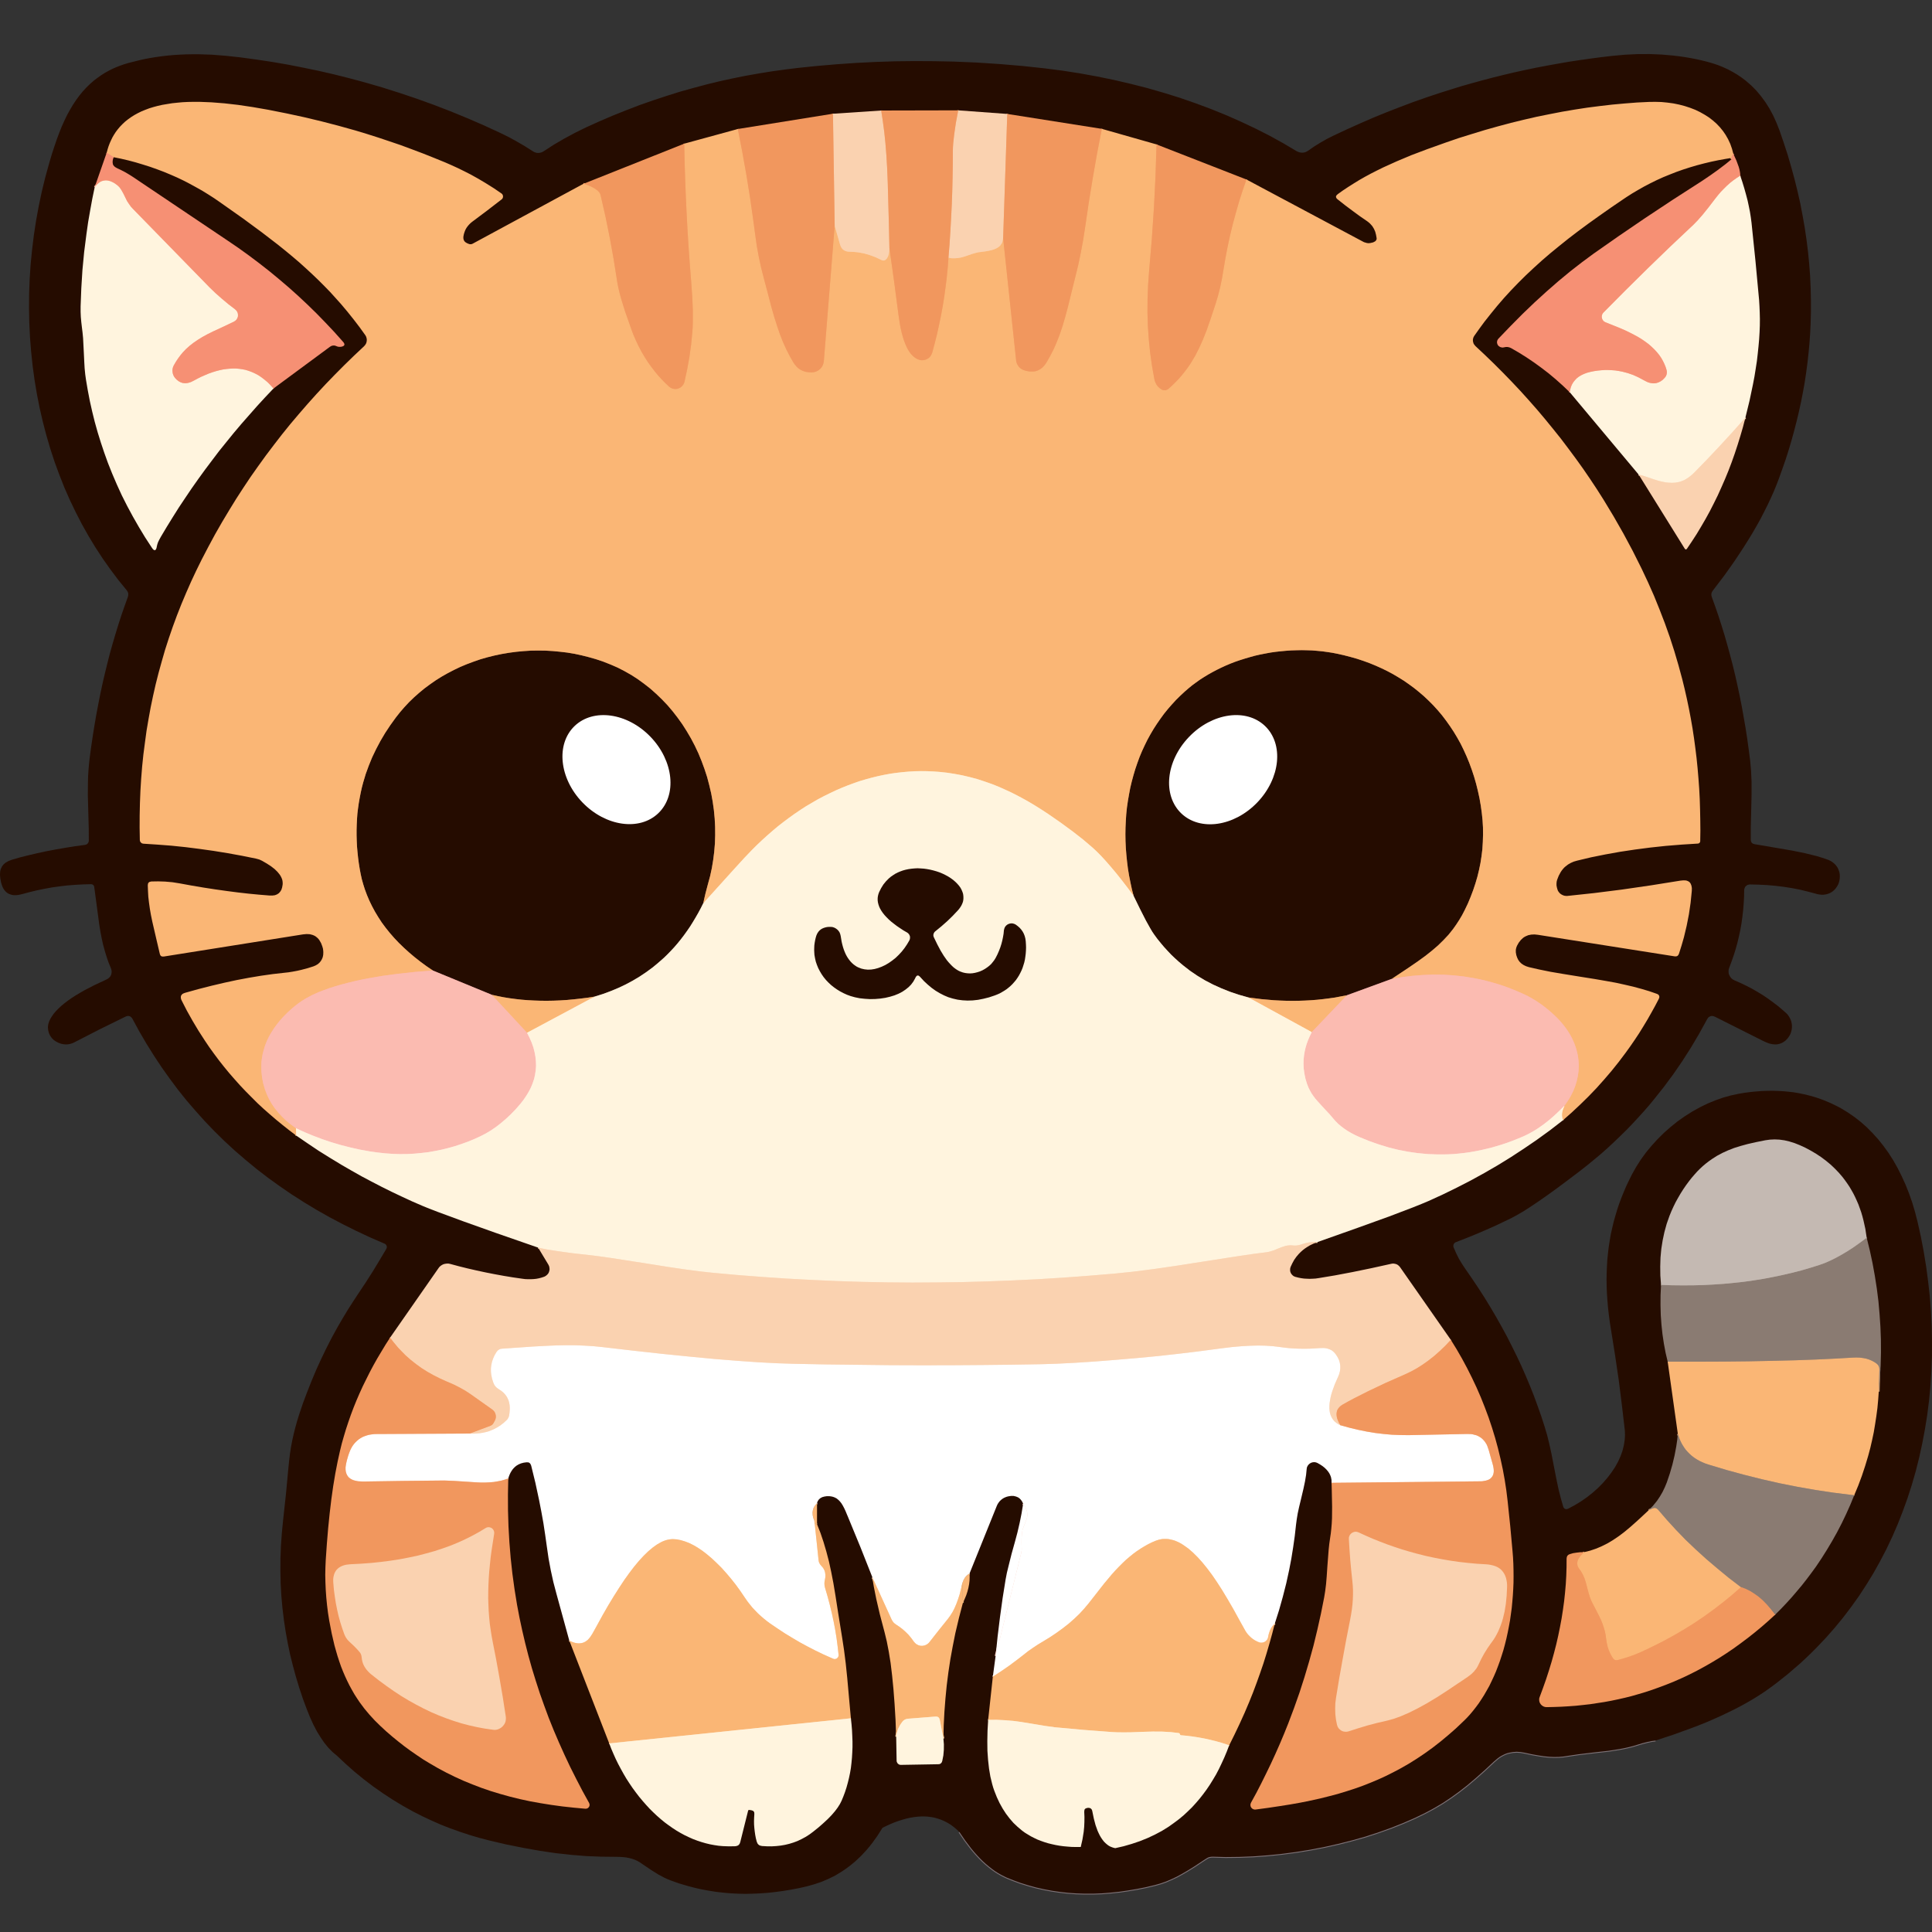 <svg version="1.2" xmlns="http://www.w3.org/2000/svg" viewBox="0 0 3600 3600" width="3600" height="3600">
	<rect x="0" y="0" width="3600" height="3600" fill="#333333" stroke="none"/>
	<title>mix1-svg</title>
	<style>
		.s0 { fill: none;stroke: #7e7378;stroke-width: 3.3 } 
		.s1 { fill: #250c00 } 
		.s2 { fill: none;stroke: #f6a76a;stroke-width: 3.3 } 
		.s3 { fill: none;stroke: #fac493;stroke-width: 3.3 } 
		.s4 { fill: none;stroke: #f8a375;stroke-width: 3.3 } 
		.s5 { fill: none;stroke: #fdd5aa;stroke-width: 3.3 } 
		.s6 { fill: none;stroke: #fdb29f;stroke-width: 3.3 } 
		.s7 { fill: none;stroke: #945d3b;stroke-width: 3.3 } 
		.s8 { fill: none;stroke: #ffd1d4;stroke-width: 3.3 } 
		.s9 { fill: none;stroke: #fde3c7;stroke-width: 3.3 } 
		.s10 { fill: none;stroke: #fbc2a9;stroke-width: 3.3 } 
		.s11 { fill: none;stroke: #977c6f;stroke-width: 3.3 } 
		.s12 { fill: none;stroke: #975965;stroke-width: 3.3 } 
		.s13 { fill: none;stroke: #f6b587;stroke-width: 3.3 } 
		.s14 { fill: none;stroke: #fde9d8;stroke-width: 3.3 } 
		.s15 { fill: none;stroke: #fddbba;stroke-width: 3.3 } 
		.s16 { fill: none;stroke: #fbc8ba;stroke-width: 3.3 } 
		.s17 { fill: none;stroke: #c5bdb9;stroke-width: 3.3 } 
		.s18 { fill: none;stroke: #f8cbaf;stroke-width: 3.3 } 
		.s19 { fill: none;stroke: #c29974;stroke-width: 3.3 } 
		.s20 { fill: none;stroke: #a79a92;stroke-width: 3.3 } 
		.s21 { fill: none;stroke: #be8968;stroke-width: 3.3 } 
		.s22 { fill: #ffffff } 
		.s23 { fill: #fab675 } 
		.s24 { fill: #fbbbb1 } 
		.s25 { fill: #fff4de } 
		.s26 { fill: #8a7b72 } 
		.s27 { fill: #fad2b0 } 
		.s28 { fill: #f1975e } 
		.s29 { fill: #c4b9b2 } 
		.s30 { fill: #f69074 } 
	</style>
	<g id="Layer">
		<path id="Layer" fill-rule="evenodd" class="s0" d="m3084.8 3243.3l-7.1 0.9-8 1.7-9.1 2.3-10.2 3.1-7.6 2.3-7.8 2-8.5 1.9-9 1.7-19.8 3.1-27.6 3.1-28.4 3.4-20.3 3-8.4 1.3-8.7 0.7-9 0.1-9.3-0.4-9.7-1-10.2-1.6-11.4-2-13.6-2.9-7.6-1.3-7.4-0.5-7.2 0.5-6.9 1.3-3.8 1-3.7 1.4-3.6 1.7-3.6 1.9-3.4 2.1-3.4 2.5-6.6 5.6-18.2 17-16.6 14.7-15.6 13.2-15.2 11.8-15.1 10.9-15.1 10-15.3 9.1-15.5 8.4-20.5 10-21.8 9.5-22.6 9-23.5 8.4-24.4 8-25.2 7.1-25.7 6.5-25.9 5.8-26.5 5.1-26.6 4.3-26.7 3.5-26.5 2.7-26.2 1.9-25.9 1-25.4 0.3-24.7-0.7-2.8 0.2-2.8 0.5-2.7 0.9-2.4 1.4-7.3 4.7-16 10.6-11.8 7.3-11 6.4-10.1 5.5-10.1 4.7-9.8 4.2-9.8 3.4-9.8 2.8-17.1 4.1-17 3.4-16.7 2.8-16.5 2.4-16.4 1.7-16.2 1.3-16 0.6h-15.7l-15.6-0.5-15.5-1.1-15.2-1.7-14.9-2.2-14.9-2.8-14.7-3.3-14.4-4-14.2-4.4-12.6-4.6-12.6-5-5.7-2.7-5.8-3-5.7-3.3-5.8-3.7-5.6-4.1-5.6-4.4-5.7-4.8-5.6-5.1-5.5-5.5-5.5-5.9-5.5-6.2-5.5-6.7-10.7-14.2-10.7-15.7"/>
	</g>
	<path id="Layer" class="s1" d="m3084.8 3243.3l-7.1 0.9-8 1.7-9.1 2.3-10.2 3.1-7.6 2.3-7.8 2-8.5 1.9-9 1.7-19.8 3.1-27.6 3.1-28.4 3.4-20.3 3-8.4 1.3-8.7 0.7-9 0.1-9.3-0.4-9.7-1-10.2-1.6-11.4-2-13.6-2.9-7.6-1.3-7.4-0.5-7.2 0.5-6.9 1.3-3.8 1-3.7 1.4-3.6 1.7-3.6 1.9-3.4 2.1-3.4 2.5-6.6 5.6-18.2 17-16.6 14.7-15.6 13.2-15.2 11.8-15.1 10.9-15.1 10-15.3 9.1-15.5 8.4-20.5 10-21.8 9.5-22.6 9-23.5 8.4-24.4 8-25.2 7.1-25.7 6.5-25.9 5.8-26.5 5.1-26.6 4.3-26.7 3.5-26.5 2.7-26.2 1.9-25.9 1-25.4 0.3-24.7-0.7-2.8 0.2-2.8 0.5-2.7 0.9-2.4 1.4-7.3 4.7-16 10.6-11.8 7.3-11 6.4-10.1 5.5-10.1 4.7-9.8 4.2-9.8 3.4-9.8 2.8-17.1 4.1-17 3.4-16.7 2.8-16.5 2.4-16.4 1.7-16.2 1.3-16 0.6h-15.7l-15.6-0.5-15.5-1.1-15.2-1.7-14.9-2.2-14.9-2.8-14.7-3.3-14.4-4-14.2-4.4-12.6-4.6-12.6-5-5.7-2.7-5.8-3-5.7-3.3-5.8-3.7-5.6-4.1-5.6-4.4-5.7-4.8-5.6-5.1-5.5-5.5-5.5-5.9-5.5-6.2-5.5-6.7-10.7-14.2-10.7-15.7-4-3.8-4.1-3.6-4.2-3.3-4.2-3.1-4.4-2.7-4.6-2.5-4.6-2.2-4.6-1.9-5.7-1.9-5.9-1.7-5.9-1.1-6.1-0.8-6.4-0.4h-6.4l-6.5 0.4-6.8 0.8-6.8 1.1-7 1.5-7.2 2-7.2 2.3-7.5 2.6-7.6 3.1-7.7 3.5-7.9 3.8-9.2 14.6-9.6 13.4-5.1 6.5-5.1 6.1-5.4 5.9-5.4 5.8-5.6 5.3-5.7 5.3-5.8 4.8-6 4.8-6.1 4.4-6.3 4.3-6.4 3.9-6.4 3.9-12.6 6.2-12.9 5.5-13.6 4.6-13.9 3.9-14.7 3.3-14.7 2.8-14.5 2.4-14.3 1.9-14.3 1.6-14.1 1-14 0.6-14 0.3-13.6-0.3-13.7-0.7-13.6-1.2-13.3-1.5-13.2-2.1-13.2-2.4-13-2.9-13-3.4-16.6-4.9-16.3-5.8-5.4-2.2-5.5-2.5-11.8-6.3-12.6-7.9-17.1-11.5-4.5-3.1-4.1-2.4-4.6-2.2-5.1-1.8-5.5-1.5-5.9-1.2-6.5-0.7-6.9-0.4-7.3-0.1-26.8-0.3-27.5-1.1-28.1-2.3-28.9-3.2-29.7-4.4-30.3-5.4-31-6.2-31.7-7.4-18.8-4.9-18.6-5.5-18.2-6-17.9-6.4-17.8-7-17.4-7.7-17.1-8-16.9-8.6-19-10.6-18.7-11.3-18.3-12-18-12.6-17.5-13.3-17.3-14.1-16.7-14.8-16.5-15.5-3.9-3.2-4-3.4-7.8-7.9-7.4-9-7-10.2-7-11.3-6.5-12.5-6.2-13.5-6-14.9-7.6-20.4-6.8-20.5-6.2-20.5-5.6-20.6-5.2-20.9-4.3-20.7-3.8-20.9-3.2-21-2.8-23-2.1-23.1-1.3-23.2-0.5-23.2 0.1-23.4 0.9-23.5 1.7-23.7 2.3-23.6 5.4-49.8 4.7-50.1 1.3-12.5 1.5-12.4 1.9-12.3 2.3-12.1 2.7-12.1 3-11.9 3.3-11.9 3.6-11.6 7.2-21.5 8-21.2 8.3-21 8.7-20.7 9.3-20.3 9.7-20.1 10.2-19.9 10.8-19.6 9.2-15.8 9.4-15.6 9.9-15.5 10.1-15.3 13.4-20.2 13.2-20.6 12.7-21 12.6-21.2 0.5-1.3 0.4-1.2v-1.5l-0.3-1.4-0.5-1.2-0.8-1.1-1-1-1.1-0.8-0.4-0.1-26.5-11.5-25.9-12.1-25.3-12.6-24.8-13.1-24.1-13.6-23.5-14.2-23-14.7-22.2-15.2-21.8-15.7-21.2-16.3-20.4-16.8-20-17.2-19.4-17.9-18.7-18.3-18.1-18.9-17.5-19.5-16.8-19.5-16.1-20.1-15.4-20.7-15-21.1-14.3-21.6-13.8-22.1-13.2-22.6-12.6-23.2-1.3-2-1.3-1.5-1.5-1.2-1.7-0.8-1.6-0.3h-2l-2 0.5-2.2 0.9-47 23.1-46.8 24-4.3 2.1-4.4 1.4-4.3 0.8-4.3 0.2-4.6-0.4-4.4-1-4.5-1.7-4.5-2.3-4.4-3-3.8-3.9-3-4.4-2.2-5-1.3-5.3-0.4-5.5 0.7-5.3 1.6-5.1 2.3-4.9 2.9-4.7 3.4-4.8 4.1-4.8 4.6-4.7 5.2-4.9 5.9-4.9 6.4-4.9 7-4.9 7.6-4.9 8.2-4.9 8.5-4.9 19.1-9.8 22-10.3 2.6-1.5 2.3-1.9 2-2.4 1.4-2.7 0.7-3 0.3-3-0.4-3.1-0.9-2.9-4.5-11-3.7-10.8-3.3-10.8-3.1-11.3-2.6-11.6-2.3-12-2.2-13.2-4.6-34.6-4.9-36.6-0.6-1.9-1.3-1.7-1.8-1-2-0.4-14.9 0.4-14.5 0.8-14.6 1.1-14.4 1.7-14.4 2-14.3 2.6-14 2.9-14.1 3.4-12.6 3.4-4.3 1-3.9 0.8-3.9 0.4h-3.5l-3.4-0.4-3-0.8-3-1-2.5-1.4-2.6-1.8-2.2-2.2-2-2.5-1.8-2.8-1.5-3.2-1.3-3.6-1.2-4-0.8-4.3-0.6-3.3-0.6-6.4 0.3-5.9 0.5-2.7 0.7-2.5 1.1-2.3 1.1-2.4 1.5-2 1.7-2 2-1.8 2.2-1.7 5.1-2.8 6.2-2.3 15.2-4.4 15.6-3.9 16.2-3.8 16.7-3.6 17.3-3.3 17.9-3.1 18.3-3 18.9-2.5 1.4-0.4 1.4-0.5 1.2-0.8 1-1 0.9-1.3 0.6-1.3 0.4-1.4 0.1-1.4-0.1-21.7-0.8-29.4-0.9-33.2 0.2-24.6 0.3-11.3 0.7-11 0.9-10.5 1.1-10.4 2.7-20.5 3-20.4 3.2-20.2 3.4-19.8 3.7-19.7 3.8-19.4 4.1-19.2 4.4-19 4.6-18.8 4.7-18.5 5.1-18.3 5.3-18 5.5-17.9 5.7-17.7 6-17.3 6.2-17.2 0.7-3.3v-3.2l-1-3.1-2-2.9-15.5-19-14.8-19.7-14.2-20.1-13.6-20.8-12.9-21.3-12.3-21.9-11.5-22.3-11-22.9-10.2-23.2-9.4-23.8-8.9-24.2-8-24.5-7.3-24.9-6.6-25.3-5.9-25.6-5.1-25.8-4.4-26.3-3.6-26.5-2.8-26.7-2.1-26.7-1.3-27.1-0.5-27 0.2-27.2 1-27.2 1.8-27.3 2.7-27.1 3.3-27.1 4.1-26.9 4.9-26.7 5.6-26.8 6.4-26.3 7.2-26.2 4.9-16.7 4.8-14.7 4.6-13.6 4.7-12.6 4.7-11.8 5-11.1 5-10.4 5.4-9.8 5.5-9.3 5.9-8.9 6.1-8.3 6.2-7.6 6.7-7.3 7-6.8 7.3-6.4 7.6-5.7 6.2-4.4 6.5-4.1 6.7-3.7 7-3.6 7.2-3.2 7.4-2.9 7.5-2.6 7.9-2.4 19.1-4.8 10.7-2.5 10.9-2 10.9-1.8 11-1.5 10.9-1.3 11.4-1 11.3-0.7 11.6-0.5 11.6-0.2h11.9l24.4 0.8 25.5 2 26.9 2.9 29.6 4 29.2 4.4 29.3 5 29 5.7 29 6 28.8 6.6 28.6 7.2 28.4 7.6 32.5 9.4 32.2 10.2 31.9 10.7 31.9 11.5 31.7 12.2 31.4 12.9 31.2 13.5 31 14.3 15.4 7.6 15.1 8.3 14.9 8.7 14.8 9.4 2.3 1.3 2.5 0.9 2.5 0.7 2.7 0.1 2.6-0.3 2.5-0.5 2.5-1 2.3-1.3 19-12.3 19.7-11.5 20.3-10.9 21-10.3 24.4-11 24.7-10.6 24.8-9.9 24.7-9.5 25.1-8.8 25.2-8.3 25.4-8 25.5-7.1 23.9-6.4 23.9-5.8 24.1-5.3 24.3-4.9 24.3-4.3 24.5-4 24.6-3.4 24.8-3.1 36.1-3.7 36.3-3.1 36.2-2.5 36.2-1.8 36.2-1.2 36-0.4 36.2 0.2 36 0.7 43 1.8 42.9 2.8 42.8 3.6 42.8 4.6 32.4 4.2 32.1 5 31.9 5.8 31.7 6.5 31.3 7.3 31 7.9 30.5 8.8 29.9 9.3 29.6 10.3 28.7 10.7 28.3 11.5 27.6 12.2 26.9 12.7 26.2 13.3 25.5 14.1 24.6 14.6 2.6 1.2 2.6 0.9 2.8 0.5 2.8 0.2 2.8-0.3 2.7-0.7 2.5-1.2 2.5-1.4 11.3-7.9 11.8-7.3 11.9-6.8 12.1-6.1 24.6-11.5 24.6-11.1 24.8-10.8 25-10.2 25-9.7 25.2-9.5 25.3-8.9 25.6-8.5 19.4-6.1 19.4-6 19.7-5.6 19.7-5.4 19.7-5.2 19.8-4.9 19.9-4.7 20.1-4.4 20.1-4.2 20-3.8 20.4-3.7 20.3-3.5 20.3-3.1 20.6-2.9 20.4-2.7 20.7-2.4 23.3-2.1 22.9-1.1 22.5-0.1 22.1 0.9 21.8 1.9 10.8 1.3 10.6 1.5 10.6 1.8 10.5 2 10.3 2.3 10.4 2.6 10.2 2.9 10 3.3 9.6 3.9 9.2 4.2 8.8 4.7 8.6 5.1 8.1 5.5 7.8 5.9 10.1 8.8 9.5 9.6 8.7 10.4 8.2 11.2 7.5 11.9 6.9 12.8 6.1 13.5 5.7 14.4 7.8 22.7 7.4 22.8 6.6 22.6 6.2 22.7 5.6 22.7 5.1 22.6 4.3 22.6 4 22.6 3.3 22.5 2.8 22.5 2.2 22.6 1.7 22.5 1 22.4 0.5 22.5v22.4l-0.6 22.5-0.9 18-1.3 18-1.7 18-2 18.1-2.4 18-2.7 18-3.2 18-3.5 17.9-3.9 17.9-4.3 18-4.6 17.9-4.9 17.9-5.3 17.9-5.7 17.9-6.2 17.8-6.4 17.9-4.7 12.3-5.1 12.4-5.6 12.5-5.9 12.5-6.4 12.7-6.6 12.9-7.2 12.9-7.5 13-8 13.1-8.3 13.2-8.7 13.3-9 13.5-9.5 13.5-9.8 13.7-21 27.6-1.7 2.7-0.9 2.9v3l0.8 3.2 6.3 17.5 6.1 17.7 5.8 18.1 5.6 18.1 5.2 18.3 5.1 18.6 4.9 18.7 4.6 19 4.3 19.2 4.1 19.3 3.9 19.6 3.5 19.8 3.5 20.1 3.1 20 2.8 20.5 2.7 20.6 1.7 19.1 0.9 20.6v22.6l-0.7 30.8-0.8 31.2v23.2l0.5 2.9 1.2 2.3 1 0.9 1.1 0.8 3 1 36.5 6.2 33.8 5.8 24.4 5 11.1 2.7 10.5 2.6 9.7 3 9.2 3.1 3.2 1.2 2.9 1.4 2.9 1.7 2.5 1.8 2.3 2 2.2 2.2 1.9 2.4 1.7 2.5 1.5 3 1.2 3.2 1 3.4 0.5 3.4 0.1 3.5-0.1 3.5-0.5 3.5-0.8 3.4-1.1 3.4-1.6 3.2-1.8 2.9-2 2.8-2.4 2.6-2.6 2.3-2.7 1.9-2.9 1.6-3 1.2-3 0.9-3.1 0.6-3.2 0.4h-3.2l-3.4-0.4-3.4-0.5-3.4-0.9-14.6-3.9-14.7-3.6-15.1-3-15.3-2.4-15.5-1.9-15.8-1.4-16-0.8-16.4-0.4-2 0.3-2 0.5-1.8 1-1.6 1.3-1.4 1.5-0.9 2-0.6 1.9-0.3 2-0.2 12.5-0.7 12.6-1 12.4-1.4 12.2-1.7 12.3-2.1 12-2.6 12-2.8 11.9-3.3 11.9-3.6 11.6-4.1 11.7-4.3 11.5-1.1 3.4-0.2 3.5 0.2 3.6 1.1 3.3 1.8 3.2 2.1 2.7 2.8 2.3 3.1 1.6 11.1 4.9 10.9 5.2 10.6 5.5 10.2 5.9 10.1 6.1 9.7 6.6 9.5 6.9 9.3 7.1 7.3 6.2 7.2 6.3 2.3 2.3 2.1 2.6 1.8 2.8 1.6 3 1.3 2.9 1 3.2 0.6 3.2 0.4 3.3v3.3l-0.3 3.4-0.6 3.1-0.9 3.2-1.1 3.1-1.6 2.9-1.8 2.9-2 2.5-3.3 3.5-3.5 2.7-3.7 2.1-3.7 1.4-3.5 0.9-3.4 0.4-3.7-0.1-3.8-0.4-4.1-0.9-4.3-1.4-4.3-1.8-4.7-2.2-88.3-44.4-2.6-1.1-2.4-0.6-2.2-0.1-2.1 0.5-1.9 0.9-1.8 1.2-1.5 2-1.4 2.3-14.6 26.6-15.3 25.8-16.1 25.2-16.8 24.4-17.6 23.7-18.3 23-9.3 11.3-9.7 11.1-9.9 10.9-9.9 10.7-11.4 11.9-11.8 11.6-11.9 11.4-12.1 11.3-12.4 11-12.8 10.7-12.8 10.5-13.1 10.3-21.9 16.6-20.2 15.1-18.5 13.4-16.9 11.8-15.2 10.2-13.5 8.7-12.1 7-10.2 5.5-27.3 13.1-18.8 8.4-18.9 8.1-19.2 7.8-19.2 7.5-1.3 0.6-1.1 0.9-1 1.2-0.7 1.3-0.5 1.3-0.1 1.5v1.4l0.5 1.4v0.1l4.6 10.6 5.2 10.4 5.8 9.7 6.3 9.5 12.2 17.6 11.8 17.6 11.5 17.8 11 18 10.6 18 10.2 18.1 9.9 18.2 9.4 18.5 9.1 18.4 8.7 18.5 8.2 18.7 7.9 18.7 7.4 18.8 7 19.1 6.7 19 6.2 19.2 4.5 15.2 4.1 16.6 4 18.2 4.8 24.8 4.8 24.4 3.8 17.9 4.1 16.1 4.2 14.7 0.6 1.8 0.9 1.4 1.1 1.1 1.1 0.7 1.3 0.4h1.5l1.7-0.3 1.8-0.8 11.3-6 11.4-6.9 11.3-7.8 10.7-8.4 10.1-9 9.3-9.4 8.6-9.9 7.5-9.9 6.7-10 5.6-10.1 4.6-10.2 3.6-10.1 2.5-10.1 1.6-10 0.4-5 0.1-5.1-0.1-4.8-0.4-5-5.3-45.4-5.8-46.1-6.9-46.8-7.6-47.7-2.2-13.8-1.8-13.7-1.5-13.3-1.1-13.3-0.9-12.9-0.5-12.8-0.2-12.6 0.2-12.5 0.5-12.3 0.7-12.2 1.2-12 1.4-12 1.8-11.7 2-11.8 2.6-11.6 2.7-11.5 3.2-11.4 3.4-11.4 3.7-11.2 4.2-11.2 4.5-11.1 4.7-11 5.3-11.1 5.5-11 7.6-13.5 8.6-13.5 9.5-13.1 10.5-12.7 11.1-12.2 11.9-11.8 12.5-11 13-10.5 13.6-9.6 13.8-8.7 14.2-7.9 14.3-7 14.6-6 14.5-5.1 14.7-4.1 14.7-3.1 10.8-1.8 10.6-1.4 10.4-1 10.4-0.8 10.2-0.4 10.1-0.1 10 0.3 9.8 0.5 9.7 0.9 9.6 1.1 9.5 1.6 9.3 1.9 9.2 2.2 9.2 2.5 9 2.8 8.8 3.2 13.9 5.8 13.6 6.6 6 3.2 12.6 7.7 12.4 8.5 11.8 9.2 11.4 10.1 10.7 10.8 10.4 11.5 9.9 12.4 9.4 13 8.8 13.8 8.2 14.5 7.6 15.2 7.2 15.8 6.5 16.4 5.9 16.9 5.2 17.5 4.6 17.9 6.2 27.7 5.3 27.9 4.6 28 3.7 27.9 3.1 28 2.2 28.2 1.4 27.8 0.5 27.9-0.1 27.7-1.1 27.8-1.7 27.3-2.6 27.2-3.4 27-4.3 26.7-5 26.5-5.7 26.1-6.4 25.5-7.3 25.3-8 24.8-8.9 24.6-9.4 24-10.2 23.5-11 23.2-11.7 22.4-12.4 22.2-13.1 21.4-13.8 21.1-14.5 20.3-15.1 19.9-15.7 19.1-16.5 18.7-17.1 18-10.2 10.2-10.4 10-10.7 9.9-10.9 9.4-11 9.5-11.3 9-11.4 9-11.8 8.7-9.6 6.8-9.9 6.5-10.6 6.6-11 6.4-11.5 6.4-12.2 6.4-12.5 6.1-13 6.2-13.6 6.1-13.9 6-14.6 5.9-15.1 5.7-31.5 11.4z"/>
	<g id="Layer">
		<path id="Layer" fill-rule="evenodd" class="s2" d="m1087.1 342.5l7.3 2.2 6.9 2.8 6.1 3.3 5.8 4 2 1.9 1.8 2.2 1.4 2.5 0.9 3 9.1 40 7.9 39 6.9 38.2 5.9 37.2 1.4 8.9 1.9 9.3 2.4 10 2.8 10.4 7 22.5 10.6 30.1 1 3.1 4.2 11 4.6 10.6 4.9 10.3 5.3 10.1 5.8 9.9 6 9.4 6.5 9.1 6.8 8.8 6.1 7.5 6.4 7 6.8 6.9 6.9 6.6 3.2 2.3 3.7 1.6 3.9 0.7 4-0.2 3.8-1.2 3.5-1.9 2.9-2.7 2.3-3.3 0.9-1.9 0.7-2.2 5-23.1 4.2-23.2 3.2-23.2 2.3-23.3 0.6-9.1 0.3-9.8v-21.9l-1.1-25.1-2-28.2-2.6-32.6-2.3-32.3-2-32.3-1.7-32.1-1.5-32.1-1.2-31.9-1-31.9-0.6-31.7"/>
		<path id="Layer" fill-rule="evenodd" class="s2" d="m1374.8 240.4l8.3 42.5 7.6 42.6 6.9 42.7 6.1 42.8 3.5 26.2 2.9 20.7 3.7 20.3 4.3 19.9 4.9 19.4 7.7 29 6.7 25.8 5.4 18.7 5.3 16.7 5.2 15.2 5.7 14.5 6.2 13.7 6.5 12.7 7 12.2 2.8 3.9 3.1 3.6 3.3 3 3.7 2.5 4.8 2.3 5.1 1.6 5.6 0.8 6 0.2 4.1-0.5 4-1.3 3.7-1.9 3.2-2.6 2.8-3.1 2-3.5 1.4-3.9 0.8-4.1 20.2-252.4"/>
		<path id="Layer" fill-rule="evenodd" class="s3" d="m1555.3 420.6l10.1 35.3 1.1 3 1.4 2.6 1.7 2.3 2.1 1.8 2.3 1.5 2.6 1 3 0.7 3.3 0.2 8.1 0.4 8 0.8 11 2 10.7 3.1 10.8 4 10.5 5 2.9 1 1.3 0.1 1.4-0.1 1.1-0.4 1.3-0.8 2.2-2 2.4-4 1.5-4.6 1.1-5.4 0.1-6"/>
		<path id="Layer" fill-rule="evenodd" class="s2" d="m1657.3 462.1l8.8 62.8 8.2 62.4 2.7 17.6 1.5 7.9 1.8 7.6 1.9 7 2.1 6.7 2.3 6 2.3 5.5 2.5 4.9 2.7 4.5 2.9 4 3 3.3 3.2 2.9 3.3 2.3 3.3 1.8 3.7 1.3 3.7 0.7 3.7-0.2 3.8-0.9 3.4-1.5 3.1-2.1 2.5-2.8 1.9-3.2 1.4-3.4 4.7-17.3 4.3-17.2 3.8-17.3 3.6-17.4 3.2-17.3 2.8-17.4 2.4-17.5 2.2-17.5 1.9-19 1.4-19"/>
		<path id="Layer" fill-rule="evenodd" class="s3" d="m1767.3 480.3l5.8 0.9 5.6 0.1 5.8-0.4 6-1 6.2-1.7 8.3-2.8 7-2.4 5.1-1.5 4.8-1.2 4.8-0.7h0.5l8.8-1.2 6.4-1.1 5.6-1.3 4.9-1.6 4.2-1.9 3.5-2.1 3-2.7 2.3-3.1 1.3-2.3 1-2.7 0.6-2.7 0.4-3"/>
		<path id="Layer" fill-rule="evenodd" class="s2" d="m1869.2 443.9l24.2 227.6 0.5 3.1 1 2.9 1.3 2.7 1.8 2.6 2 2.3 2.4 1.9 2.7 1.6 2.8 1.2 3.7 1.1 3.6 0.8 3.4 0.5 3.3 0.1h3.2l3-0.3 3-0.8 2.8-1 4.3-2.2 4.1-3.1 3.7-3.9 3.4-4.6 7-12.2 6.5-12.6 6-13.6 5.6-14.4 5.1-15.1 5-16.8 5-18.6 6.3-25.7 7.9-31.8 5.4-22.1 4.8-23.1 4.4-23.7 3.8-24.7 6.7-45.4 7.4-45.5 8-45.5 8.8-45.5"/>
		<path id="Layer" fill-rule="evenodd" class="s2" d="m2155 269.1l-1.9 58.6-2.9 58.8-4 59-5 59.2-1.9 26.1-1 25.8-0.2 25.6 0.8 25.3 1.7 25 2.5 24.8 3.5 24.6 4.3 24.2 1 4 1.5 3.6 1.7 3.3 2.2 2.9 3.3 3.2 4 2.7 1.5 0.8 1.6 0.4 1.6 0.2h1.7l1.7-0.3 1.6-0.6 1.4-0.7 1.4-1 6.4-5.7 6-5.9 5.9-6 5.4-6.1 4.8-5.9 4.6-5.9 4.4-6.1 4.3-6.4 8.1-13.5 7.4-14.5 6.9-15.4 6.9-17.3 6.9-19.7 9.2-27.7 1.4-4.4 4.1-13.8 3.8-15 3.4-16.5 3-17.8 3.5-20.5 3.9-20.4 4.4-20.3 4.8-20.1 5.8-21.6 6.1-21.3 6.8-21.3 7.3-21"/>
		<path id="Layer" fill-rule="evenodd" class="s4" d="m3229.8 286.5l-3.3 6-0.5 1.7 0.3 0.9 0.5 0.2 0.7-0.2 2.6-1.4"/>
		<path id="Layer" fill-rule="evenodd" class="s5" d="m2912.5 2087.3l-1.1-3-0.6-2.7-0.3-2.8v-3l0.4-2.9 0.7-3.1 0.9-3 2.7-6.5"/>
		<path id="Layer" fill-rule="evenodd" class="s6" d="m2915.2 2060.3l6.2-8.9 5.4-8.9 4.6-9.2 3.7-9.2 2.9-9.5 2.1-9.4 1.3-9.6 0.5-9.6-0.3-6-0.5-6-0.8-6-1.2-5.9-1.5-6-1.9-5.9-2.1-5.9-2.5-5.7-2.8-5.8-3.1-5.6-3.4-5.5-3.8-5.5-4-5.4-4.3-5.2-4.6-5.2-4.9-5-7.2-6.8-7.4-6.5-7.5-6-7.7-5.7-7.9-5.3-8.1-4.9-8.1-4.5-8.5-4-11.4-5-11.3-4.6-11.5-4.3-11.5-3.8-11.7-3.4-11.6-3.2-11.8-2.7-11.8-2.3-18.5-3-18.5-2-18.8-1.2-18.9-0.2-19 0.8-19.2 1.5-19.4 2.4-19.6 3.3"/>
		<path id="Layer" fill-rule="evenodd" class="s7" d="m2593.3 1824l7.8-5.1 24.2-16.1 16.6-11.4 14.2-10.3 12.1-9.6 11.4-9.8 10.1-9.9 9.3-9.9 8.4-10.5 5.9-8.3 5.6-8.6 5.3-8.9 5-9.6 5.9-12.3 5.2-12.5 4.7-12.4 4.2-12.6 3.7-12.6 3.1-12.8 2.6-12.6 2-13 1.6-13.1 0.8-13.3 0.4-13.4-0.1-13.5-0.8-13.5-1.4-13.5-1.9-13.7-2.4-13.8-3-13.7-3.3-13.3-3.8-13.2-4.2-12.7-4.6-12.6-5-12.2-5.4-11.9-5.7-11.7-6.3-11.3-6.6-11-7-10.6-7.4-10.4-7.6-10-8.2-9.7-8.4-9.2-8.9-8.9-8.5-8-8.9-7.6-9.2-7.4-9.4-6.9-9.6-6.7-10-6.2-10.3-6.1-10.5-5.6-10.7-5.2-11.2-5-11.2-4.6-11.5-4.2-11.8-3.9-12-3.4-12.3-3.2-12.5-2.8-9.2-1.8-9.2-1.4-9.4-1.3-9.5-0.9-9.6-0.8-9.7-0.3-9.7-0.2-9.7 0.2-9.9 0.3-9.8 0.7-9.7 0.9-9.9 1.1-9.7 1.4-9.6 1.8-9.7 1.9-9.6 2.2-9.3 2.6-9.2 2.7-9.2 2.9-9 3.1-8.8 3.4-8.7 3.7-8.5 3.9-8.3 4.1-8.1 4.3-8 4.5-7.7 4.7-7.6 4.9-7.1 5.1-7.2 5.3-6.7 5.5-6.6 5.7-8.5 7.9-8.1 8-7.8 8.5-7.4 8.5-7.2 8.9-6.7 9.2-6.5 9.4-6.2 9.6-5.9 10-5.6 10.2-5.1 10.4-4.9 10.6-4.6 11-4 10.9-3.9 11.4-3.4 11.4-3.2 11.8-2.8 11.7-2.3 12.2-2.1 12.1-1.8 12.3-1.3 12.5-0.8 12.5-0.6 12.5-0.2 12.7 0.2 12.8 0.6 12.8 1 12.7 1.3 12.8 1.6 12.8 2.1 12.8 2.5 12.6 2.7 12.7 3.2 12.5"/>
		<path id="Layer" fill-rule="evenodd" class="s5" d="m2112.2 1669.1l-11.3-15.1-10.7-13.9-10.3-12.9-9.9-11.8-9.3-10.7-8.8-9.6-8.3-8.4-8-7.4-17.1-14.6-19.6-15.3-21.9-16.1-24.4-16.9-11.8-7.7-11.6-7.3-11.5-6.9-11.4-6.4-11.4-6.1-11.1-5.6-11.1-5.1-10.9-4.9-13.7-5.5-13.8-4.8-13.8-4.5-13.9-3.7-14.1-3.3-14-2.6-14.2-2.2-14.2-1.5-11.4-0.8-11.2-0.5-11.5-0.1-11.4 0.2-11.4 0.7-11.4 1-11.5 1.3-11.3 1.6-11.4 2.1-11.4 2.4-11.5 2.8-11.4 3.1-11.4 3.4-11.2 3.9-11.3 4.2-11.2 4.5-11.1 4.8-11.1 5.3-11.2 5.5-11 5.8-10.8 6.3-10.9 6.4-10.7 6.9-10.6 7.2-10.5 7.5-10.4 7.8-10.3 8-10.1 8.5-10 8.7-9.8 8.9-9.7 9.2-9.5 9.5-13.2 13.8-19.3 21.1-57.7 63.9"/>
		<path id="Layer" fill-rule="evenodd" class="s7" d="m1310.3 1683.2l4.1-17.9 4.8-18.2 4-14.7 3.2-14.8 2.5-15.1 1.9-15 1.3-15.5 0.5-15.5-0.1-15.7-0.8-15.6-1.5-15.7-2.2-15.6-2.8-15.5-3.6-15.3-4-15.2-4.9-15-5.4-14.7-6-14.6-6.6-14-7.2-13.7-7.8-13.3-8.2-12.9-8.8-12.3-9.3-12-9.7-11.4-10.3-10.8-10.6-10.2-11-9.8-11.5-9-11.8-8.6-12.1-7.8-12.5-7.1-12.8-6.6-13.3-5.8-14.7-5.8-12.7-4.2-13-3.7-13.1-3.3-13.3-2.9-13.6-2.3-13.5-1.6-13.6-1.3-13.6-0.8-13.8-0.2-13.7 0.2-13.8 0.9-13.7 1.3-13.5 1.8-13.5 2.3-13.3 2.8-13.3 3.3-12.9 3.7-12.7 4.4-12.6 4.7-12.2 5.1-11.9 5.7-11.7 6.1-11.3 6.4-11 6.9-10.6 7.4-10.4 7.7-9.8 8.1-9.6 8.5-9.1 8.8-8.7 9.3-8.2 9.5-7.9 10-10.3 14.3-9.6 14.5-8.8 14.9-8 15.1-7.3 15.2-6.3 15.4-5.7 15.6-4.8 16-2.5 9.5-2.1 9.5-1.9 9.8-1.7 9.7-1.4 9.8-1.2 9.9-0.7 9.9-0.5 10.1-0.3 10.1v10.2l0.3 10.4 0.5 10.4 0.9 10.3 1.1 10.6 1.4 10.6 1.7 10.6 1.8 9.5 2.1 9.5 2.6 9.2 2.9 9.2 4 10.8 4.5 10.6 5.1 10.5 5.5 10.2 6.1 10.1 6.5 10 7.2 9.7 7.7 9.6 8.1 9.3 8.7 9.2 9.4 9.1 9.7 8.8 10.3 8.7 10.8 8.5 11.3 8.3 11.9 8.1"/>
		<path id="Layer" fill-rule="evenodd" class="s6" d="m806.5 1808.4l-33.1 2.7-31.2 3.4-29.4 3.9-27.4 4.7-13.1 2.6-12.5 2.8-12.1 3-11.7 3-11.2 3.3-10.8 3.4-10.2 3.7-9.8 3.7-12 5.4-11.5 6.1-7.6 4.7-7.4 5.1-7 5.5-6.9 5.9-6.8 6.3-6.4 6.5-6.3 7-6 7.4-5.6 7.7-5 7.8-4.5 7.9-3.8 7.9-3.2 8.1-2.5 8.1-2.1 8.1-1.4 8.3-0.8 6.2-0.2 6.1v6.3l0.2 6.2 1.2 11 2 10.5 3 10.4 3.7 9.8 4.2 9.1 5 8.7 5.6 8.3 6.5 8 7.2 7.8 7.9 7.6 8.7 7.1 9.3 6.8"/>
		<path id="Layer" fill-rule="evenodd" class="s5" d="m551.5 2102.3l0.4 13.7"/>
		<path id="Layer" fill-rule="evenodd" class="s4" d="m211.8 293l-13-8.5"/>
		<path id="Layer" fill-rule="evenodd" class="s5" d="m2326.2 1858.6l118.1 64.6"/>
		<path id="Layer" fill-rule="evenodd" class="s8" d="m2444.3 1923.2l-3.6 7.3-3.2 7.4-2.7 7.3-2.2 7.4-1.6 7.3-1.2 7.3-0.7 7.4-0.2 7.3 0.4 9.3 1.3 9.4 1.9 9.3 2.8 9.3 0.7 1.8 2.1 5.4 2.6 5.2 2.9 5.3 3.5 5.1 3.8 5.1 4.5 5.2 12.4 13.6 9.6 10.2 6.7 7.9 4.5 5.1 5 5 5.4 4.6 6 4.5 6.4 4.3 6.9 4 7.3 3.8 7.9 3.6 18 7.3 18.2 6.4 18 5.5 18.1 4.5 18.2 3.5 18 2.6 18.2 1.7 18.1 0.7h10.1l10-0.2 9.9-0.5 10-0.9 10.1-1.1 10-1.4 9.9-1.7 10.1-2 10-2.3 10.1-2.4 10-2.9 10.1-3.1 9.9-3.3 10.1-3.7 10-4 10.1-4.2 9.3-4.5 9.4-5.2 9.4-5.9 9.6-6.8 9.6-7.5 9.6-8.3 9.7-9.1 9.9-9.8"/>
		<path id="Layer" fill-rule="evenodd" class="s9" d="m2454.9 2314.4l-5.3-0.2-5.1 0.3-5.1 0.5-5.1 1-5.1 1.3-5 1.7-4.6 1.2-4.6 0.7h-3.5l-3.4-0.3-2.9-0.2-2.9 0.1-6 0.8-6.5 2-9.1 3.5-6.6 2.8-5 1.6-4.5 1.3-4.3 0.8-23.4 3-25.6 3.7-66.9 10.4-56.4 8.8-41.2 5.9-37.2 4.7-34.1 3.5-47.2 3.9-47.1 3.5-47.1 2.9-47 2.3-46.9 1.8-46.9 1.3-46.8 0.6-46.8 0.3-46.8-0.4-46.6-0.9-46.5-1.5-46.6-2.1-46.5-2.5-46.4-3.1-46.4-3.6-46.3-4.2-24.6-2.7-28-3.7-31.8-4.7-43.9-7-61.3-9.5-21.9-3.1-18.9-2.3-30.9-3.5-26.1-3.6-21.2-3.3-16.3-3.4"/>
		<path id="Layer" fill-rule="evenodd" class="s8" d="m551.5 2102.3l16.1 7.4 16.4 6.8 16.7 6.3 17 5.7 17.3 5.1 17.6 4.5 17.8 4 18.2 3.3 14 2 14.1 1.6 13.9 1 13.8 0.5 13.7-0.1 13.7-0.7 13.6-1.3 13.5-1.6 12.2-2.2 12.3-2.5 12.1-3 12.2-3.4 12-4 12-4.3 11.9-4.9 11.8-5.4 9.7-5 9.4-5.6 9.5-6.5 9.3-7.2 9.2-7.8 9.1-8.5 9-9.3 8.8-10.1 6-7.6 5.2-7.7 4.6-7.6 4-7.7 3.2-7.9 2.7-7.9 1.8-8 1.2-8 0.7-8.6-0.3-8.5-0.9-8.7-1.6-8.7-2.3-8.8-3.2-9-3.9-8.9-4.6-9.1"/>
		<path id="Layer" fill-rule="evenodd" class="s5" d="m982 1924.4l125.9-67.4"/>
		<path id="Layer" fill-rule="evenodd" class="s6" d="m916.3 1853.6l65.7 70.8"/>
		<path id="Layer" fill-rule="evenodd" class="s6" d="m2444.3 1923.2l65.5-68.7"/>
		<path id="Layer" fill-rule="evenodd" class="s10" d="m3242.7 327.3l-6.5 4.2-6.4 4.5-6.1 4.8-5.9 5.3-5.7 5.6-5.7 5.9-5.3 6.2-5.3 6.7-12.4 16.2-10.8 13.4-9.4 10.7-7.6 7.8-42.7 40.3-42.2 40.8-41.7 41.2-41.2 41.5-1.5 1.8-1 2.2-0.6 2.4v2.4l0.5 2.5 1 2.1 1.4 2.1 1.9 1.5 2.2 1.2 1.4 0.5 25.1 10.1 9.7 4.2 8.5 4.1 8.2 4.2 7.7 4.2 6.9 4.2 6.5 4.5 6.2 4.6 5.6 4.9 5.2 5 4.7 5.1 4.3 5.3 3.7 5.4 3.3 5.8 2.8 5.8 2.2 5.5 1.8 5.7 0.5 3.7-0.4 3.8-1.3 3.6-2.2 3-3.7 3.8-3.8 2.8-4 2-4.2 1.4-2.7 0.4-2.8 0.1-2.8-0.2-2.9-0.5-3.1-0.8-3.1-1.2-6.2-3.2-9.7-5.2-9.9-4.5-10.1-3.5-10.3-2.7-6.3-1.2-6.5-1-6.4-0.5-6.6-0.3h-6.7l-6.6 0.4-6.8 0.7-6.9 1-6.7 1.4-6.1 1.6-5.6 2.1-5.1 2.4-4.6 2.8-4 3.1-3.4 3.6-3 3.8-2.4 4.1-1.9 4.5-1.3 4.8-0.9 5.1"/>
		<path id="Layer" fill-rule="evenodd" class="s11" d="m1310.3 1683.2l-4.6 9.2-4.8 8.9-5 8.7-5.1 8.5-5.2 8.3-5.5 8-5.6 7.8-5.8 7.6-6 7.4-6.1 7.1-6.4 6.9-6.5 6.7-6.7 6.5-6.9 6.1-7 6-7.2 5.9-12 8.8-12.3 8.2-12.9 7.7-13.1 7-13.8 6.5-14.2 5.9-14.6 5.4-15.1 4.7"/>
		<path id="Layer" fill-rule="evenodd" class="s7" d="m1107.9 1857l-13.1 2.1-12.9 1.6-12.8 1.4-12.7 1.2-12.5 0.8-12.4 0.5-12.1 0.2-12.2-0.1-11.9-0.4-11.7-0.6-11.5-0.9-11.5-1.3-11.3-1.5-11.1-1.8-11-2.2-10.9-2.4"/>
		<path id="Layer" fill-rule="evenodd" class="s12" d="m916.3 1853.6l-109.8-45.2"/>
		<path id="Layer" fill-rule="evenodd" class="s13" d="m1785.5 205.6l-4.4 23.5-3 20.5-1.9 17.1-0.5 7.4-0.2 6.7-0.1 25.1-0.4 25.1-0.6 25.1-0.9 24.9-1.2 24.9-1.4 24.9-1.6 24.8-2 24.7"/>
		<path id="Layer" fill-rule="evenodd" class="s13" d="m1657.3 462.1l-1-45.6-2.1-76.2-1.1-26.8-1.4-23.8-1.8-22.7-2.2-21.3-2.7-20.2-3-19.6"/>
		<path id="Layer" fill-rule="evenodd" class="s10" d="m509.6 723.9l-5.4-6-5.3-5.4-5.8-4.9-5.7-4.4-6-4-6.2-3.3-6.2-2.8-6.6-2.4-5.4-1.6-5.7-1.1-5.6-0.8-5.9-0.5h-6l-6 0.3-6.1 0.6-6.4 0.9-6.4 1.4-6.5 1.7-6.5 2-6.8 2.4-6.9 2.9-6.9 3-7.2 3.6-7.1 3.8-5.5 2.7-5.4 1.6-2.6 0.3-2.5 0.2-2.4-0.2-2.3-0.3-3.8-1.3-3.5-1.9-3.5-2.7-3.2-3.3-1.9-2.6-1.4-2.8-1-3-0.5-3.1-0.2-3.1 0.4-3.2 0.9-3.1 1.3-2.8 3.7-6.4 4-6.1 4.3-5.8 4.5-5.5 6.2-6.5 6.7-6 7.3-5.7 8-5.5 8.6-5.3 9.5-5.2 10.9-5.4 15.4-7.1 23-10.9 2.5-1.7 2.2-2.1 1.6-2.7 1-2.8 0.2-3.1-0.4-3.1-1.1-2.8-1.7-2.5-2.3-2.2-12.5-9.6-12.1-10.1-11.8-10.4-11.2-10.8-3.9-4-138.7-142.1-4.1-4.5-3.5-5-3.5-5.3-2.9-5.9-4-8.1-3.6-6.4-3.2-4.7-2.8-2.9-3.5-2.8-3.6-2.5-3.5-1.9-3.4-1.5-3.4-1-3.1-0.6-3.1-0.1-3.1 0.4-2.3 0.5-2.3 0.8-2.2 1.1-2.1 1.4-4.1 3.6-4 4.6"/>
		<path id="Layer" fill-rule="evenodd" class="s13" d="m1555.3 420.6l-3.2-208.7"/>
		<path id="Layer" fill-rule="evenodd" class="s13" d="m1876.9 212.3l-7.7 231.6"/>
		<path id="Layer" fill-rule="evenodd" class="s12" d="m2593.3 1824l-83.5 30.5"/>
		<path id="Layer" fill-rule="evenodd" class="s7" d="m2509.8 1854.5l-11 2.1-10.9 2.1-11.2 1.6-11.1 1.4-11.2 1.2-11.4 0.9-11.4 0.6-11.4 0.4-11.5 0.1-11.6-0.1-11.6-0.4-11.8-0.6-23.6-2.1-23.9-3.1"/>
		<path id="Layer" fill-rule="evenodd" class="s11" d="m2326.2 1858.6l-17.3-4.9-16.7-5.6-16.1-6.4-15.5-7-15-7.8-14.3-8.6-13.7-9.3-13-10.1-7.5-6.3-7.3-6.6-7.2-6.8-6.8-7.2-6.7-7.3-6.4-7.6-6.3-7.8-6-8.2-3.1-4.6-3.5-5.8-8.6-15.4-10.5-20.6-12.5-25.6"/>
		<path id="Layer" fill-rule="evenodd" class="s13" d="m2703.4 2496.6l-10.1 10.8-10.3 9.9-10.4 9.2-10.5 8.3-10.8 7.7-10.7 6.8-11 6.1-11.1 5.3-37.1 16.4-31.8 15.1-26.7 13.5-11.4 6.1-10.1 5.7-3.2 2.2-2.5 2.3-2.2 2.7-1.6 2.8-0.9 2.8-0.5 3.1v3.2l0.4 3.4 0.9 3.6 1.4 3.8 1.8 4 2.3 4.2"/>
		<path id="Layer" fill-rule="evenodd" class="s14" d="m2497.3 2655.6l-4-2-3.4-2.4-3.2-2.7-2.7-3.1-1.9-2.9-1.7-3.2-1.4-3.6-1-3.8-0.6-4-0.3-4.4 0.1-4.6 0.4-4.8 0.8-5.1 1-5.4 1.4-5.6 1.8-5.9 4.6-12.7 6-13.6 2.2-5.4 1.4-5.4 0.6-5.2v-5.1l-0.9-5.6-1.7-5.4-2.7-5.4-3.5-5.3-2.7-3.1-2.9-2.6-2.3-1.5-2.6-1.3-2.8-1-2.8-0.9-3.2-0.5-3.2-0.3-7.1 0.2-9.7 0.6-9.6 0.5-9.5 0.1-9.3-0.1-9.4-0.4-9.2-0.6-9-1-9-1.2-12.6-1.5-13.3-0.9-14.2-0.3-15.1 0.4-15.7 0.9-17.3 1.5-19 2.3-25.8 3.4-20.4 2.7-35.2 4.2-37.6 4.2-39.1 3.7-39.9 3.4-39.2 3.1-37.2 2.4-33.4 1.7-28.6 0.9-54.5 0.9-55.5 0.6-56.5 0.4-57.3 0.1-58.3-0.2-59.3-0.7-60.2-0.7-61.3-1.2-30.4-1-34.5-1.8-38.5-2.7-42.5-3.4-46.4-4.4-50.6-5.1-54.6-6-58.6-6.8-16.1-1.6-16.5-1-17.1-0.7-18-0.1-18.5 0.4-20.2 0.9-22.3 1.2-30.5 2.1-27.5 1.9-2.9 0.5-2.6 1.3-2.2 1.7-1.8 2.1-3.8 6.3-2.9 6.5-2.2 6.5-1.3 6.7-0.5 3.8-0.1 4 0.1 3.9 0.4 4 1.5 8.1 2.6 8.1 1.5 3.4 2 3 2.9 3 3.5 2.5 4.8 3.1 4.1 3.4 3.4 3.7 2.9 4.1 1.8 3.6 1.6 3.7 1 4.1 0.8 4.1 0.3 4.5-0.1 4.7-0.4 4.9-0.7 5.1-0.7 2.5-1.1 2.3-1.3 2.2-1.8 1.9-5.6 5.1-5.8 4.5-6.1 3.8-6.4 3.4-5 2.1-5.2 2-5.4 1.4-5.5 1.1-5.7 0.9-5.8 0.5-6 0.2-6.1-0.2"/>
		<path id="Layer" fill-rule="evenodd" class="s13" d="m875.2 2671.2l38.7-14.5 1.8-0.9 1.5-1.1 1.3-1.4 1-1.5 2.6-4.7 1.1-2.7 0.7-2.8 0.1-3-0.5-2.8-0.9-2.8-1.4-2.6-1.8-2.1-2.2-1.9-40.1-28.4-9.7-6.4-10.6-6-11.5-5.8-12.3-5.3-12.7-5.7-12-6-11.6-6.5-11.1-7-10.5-7.6-10.1-8-9.5-8.4-8.9-9.1-5.3-5.6-4.9-5.9-4.9-6-4.6-6.3"/>
		<path id="Layer" fill-rule="evenodd" class="s9" d="m3252.3 778.2l-24.4 27.4-24 26.1-23.4 24.8-22.9 23.5-3.8 3.7-4 3.3-3.8 2.9-4 2.6-3.8 2.2-4 1.6-3.9 1.4-4 0.9-5.4 0.8-5.5 0.3-5.8-0.3-6-0.6-6.2-1.2-6.6-1.6-7.2-2.2-9.6-3.2-12-4-8.6-2.3"/>
		<path id="Layer" fill-rule="evenodd" class="s15" d="m2375.4 3025.3l-2.3 2.3-2.1 2.4-1.9 2.8-1.7 3-1.4 3.3-1.2 3.4-1.1 3.9-0.7 3.9-0.8 2.6-1.1 2.3-1.7 1.9-2 1.7-2.3 1.2-2.5 0.7-2.7 0.2-2.5-0.3-0.8-0.3-3.7-1.4-3.7-1.9-3.7-2.3-3.6-2.7-3.3-3.1-3.1-3.2-2.5-3.2-2.2-3.3-10.6-19-12.5-22.7-10.3-17.7-9.8-16.3-9.5-14.8-9.4-13.8-9.2-12.3-9-11.1-8.9-9.9-8.8-8.7-8.7-7.6-8.6-6.1-4.1-2.6-4.2-2.3-4.1-1.9-4.2-1.7-4-1.2-3.9-0.9-4-0.8-4.1-0.2h-3.8l-3.9 0.2-5.8 1.2-5.8 1.9-7.1 3-7.3 3.6-6.9 3.9-6.9 4.2-6.9 4.6-6.8 5-6.8 5.5-6.8 5.8-6.5 6.2-6.5 6.5-6.8 7.1-6.9 7.7-14.3 17.1-19 24.3-9.9 12.6-8 9.5-8.7 9.5-9.6 9.2-10.2 9-11 8.6-11.8 8.6-12.4 8.3-13.3 8.1-9.6 5.8-9.2 6.1-8.7 6.1-8.1 6.4-13.3 10.3-14 10.4-14.8 10.2-15.5 10.1"/>
		<path id="Layer" fill-rule="evenodd" class="s16" d="m1855.2 3085.7l47.4-190.7 1-5.2 0.3-3.8-0.2-3.7-0.2-8.1 0.1-8.1 0.6-7.9 1.1-7.8 7.1-18.4 1.2-3.4 0.6-3.6 0.1-2.8-0.2-2.8-0.4-2.8-0.9-3-1-2.8-1.4-2.9-3.9-6"/>
		<path id="Layer" fill-rule="evenodd" class="s17" d="m1806.6 2932l-2.3 1.4-3.6 2.9-3.1 3.9-2.4 4.4-2 5.4"/>
		<path id="Layer" fill-rule="evenodd" class="s15" d="m1793.2 2950l-2.5 10.7-2.5 10-3 9.3-3.2 8.7-3.4 7.9-3.7 7.2-4.1 6.5-4.2 5.8-17.5 21.8-17.2 21.9-2 2.2-3.1 2.3-3.6 1.6-3.8 0.8h-3.8l-3.9-0.9-3.4-1.7-3.1-2.4-2.5-2.9-4.8-6.6-5.1-6.1-5.2-5.2-5.6-5-6.2-4.7-6.4-4.3-2.1-1.5-2-1.8-2.1-2.7-1.8-3.2-35.7-78.3"/>
		<path id="Layer" fill-rule="evenodd" class="s17" d="m1522.4 2800.8l-2.6 3-2.2 3-1.7 3.2-1.1 3.4-0.8 4.7 0.3 5.1 1.1 5.2 2.2 5.7"/>
		<path id="Layer" fill-rule="evenodd" class="s15" d="m1517.6 2834.1l7.7 73.1 0.6 3.3 1.3 2.9 1.4 2.2 1.8 2.1 3.3 3.8 2.4 4.3 1.3 4.1 0.6 4.5-0.1 4.7-0.9 5.1-0.6 3.4-0.2 3.2 0.3 4.1 0.9 3.9 4.7 16 4.2 15.8 3.8 15.8 3.4 15.7 2.9 15.4 2.5 15.5 2 15.4 1.7 15.2v1.6l-0.5 1.6-0.7 1.4-1.1 1.2-1.3 1.1-1.5 0.6-1.6 0.3h-1.6l-1.7-0.6-3.6-1.5-14.8-6.6-14.7-7.1-14.4-7.4-14.4-7.8-14.1-8.3-14-8.5-13.8-9.1-13.7-9.3-6.1-4.5-5.9-4.8-5.6-4.8-5.5-5.1-5.1-5.3-5-5.3-4.6-5.7-4.5-5.7-6-8.7-7.6-11.2-8.3-11.4-8.7-11-9-10.6-8.9-9.9-9.1-9-8.8-8.3-9-7.6-8.4-6.5-8.6-5.8-8.2-4.8-8-4-7.9-3-7.7-2.3-7.5-1.5-7.3-0.5-3.5 0.2-3.6 0.5-3.5 0.7-3.7 1.1-3.8 1.4-3.8 1.8-7.8 4.4-7.9 5.7-8.3 7-8.6 8.3-8.7 9.5-8.9 10.7-9.1 12-9.5 13-9.5 14.6-9.9 15.5-10.1 16.9-10.5 18.1-12.5 22.8-7.1 12.7-4 6-2.1 2.5-2.1 2.3-2.3 1.8-2.3 1.6-2.6 1.3-2.5 0.9-2.7 0.6-3 0.3h-2.9l-3.1-0.4-3-0.6-3.4-1.1-3.3-1.4-3.4-1.6"/>
		<path id="Layer" fill-rule="evenodd" class="s18" d="m2481.2 2763l276.9-2.8 3.8-0.1 3.6-0.6 3.2-0.6 2.9-0.9 2.6-1 2.3-1.4 1.9-1.7 1.6-1.8 1.3-2 1-2.3 0.7-2.6 0.4-2.8v-3.1l-0.3-3.1-0.6-3.6-0.9-3.7-7.6-27-2.5-7.2-1.4-3.2-1.8-2.9-1.8-2.7-2.2-2.5-2.1-2.2-2.5-2.1-2.7-1.7-2.8-1.6-2.9-1.3-3.2-0.8-3.3-0.9-3.6-0.6-7.7-0.2-108.9 2.2-15.3-0.2-15.6-0.6-15.7-1.4-15.8-1.9-16.1-2.7-16.1-3.3-16.2-3.9-16.5-4.6"/>
		<path id="Layer" fill-rule="evenodd" class="s18" d="m875.2 2671.2l-173 0.9-5 0.1-4.8 0.6-4.6 0.7-4.4 1.2-4 1.4-3.9 1.6-3.7 2.1-3.4 2.3-3.2 2.7-3.1 3-2.8 3.2-2.6 3.7-2.3 3.9-2 4.2-1.8 4.6-1.7 4.9-2.3 7.9-1.2 5-0.9 4.6-0.6 4.3v4l0.4 3.7 0.9 3.3 1.2 2.9 1.8 2.9 2 2.3 2.6 2 3 1.7 3.4 1.4 3.9 1 4.2 0.8 4.8 0.3 5.1 0.2 72.1-1.1 78.5-0.8 18 0.7 41.4 2.7 8.7 0.4h8.3l8-0.4 7.7-0.6 7.3-1.2 7-1.4 6.7-1.9 6.2-2.2"/>
		<path id="Layer" fill-rule="evenodd" class="s19" d="m1522.4 2840.1l-1.6-0.5-1.3-0.7-1-0.7-0.7-0.9-0.3-1.6 0.1-1.6"/>
		<path id="Layer" fill-rule="evenodd" class="s19" d="m1794.2 2986.8l-1-36.8"/>
		<path id="Layer" fill-rule="evenodd" class="s5" d="m2290.4 3252.2l-4.4-1.6-10.3-3.3-10.4-2.9-10.5-2.6-10.4-2.3-10.8-2-10.8-1.7-10.9-1.4-11-1-1-0.3-0.7-0.4-0.6-1.4-0.3-0.7-0.2-0.4-0.6-0.5-1.1-0.4-14.9-1.8-16.1-0.9-17.3-0.1-23.5 0.7-17.4 0.7-12.9 0.1-11.8-0.1-10.8-0.5-54-4.1-52.2-4.8-18.7-2.6-42.9-7.1-15.3-2.1-15.6-1.3-15.7-0.8-16 0.1"/>
		<path id="Layer" fill-rule="evenodd" class="s5" d="m1757.9 3239.5l-6.7-34.6-1-3-0.8-1.1-0.8-0.9-1.2-0.7-1.3-0.5-3.2-0.1-51 4-2.9 0.5-2.7 1-2.7 1.8-2.3 2.4-4.1 5.9-3.3 6.4-1.4 3.7-1.1 3.8-0.8 3.9-0.7 4.1"/>
		<path id="Layer" fill-rule="evenodd" class="s5" d="m1585.5 3201.8l-450.3 46.8"/>
		<path id="Layer" fill-rule="evenodd" class="s20" d="m3478.3 2306.3l-12.3 9.1-11.8 8.4-11.7 7.6-11.1 6.6-10.9 6-10.4 5.1-10.1 4.4-9.7 3.5-16.9 5.3-17.1 5-17.3 4.4-17.5 4.1-17.7 3.7-17.8 3.4-18.2 2.9-18.4 2.6-18.5 2-18.8 1.8-18.9 1.3-19.2 1-19.4 0.5-19.6 0.1-19.8-0.2-20.1-0.7"/>
		<path id="Layer" fill-rule="evenodd" class="s19" d="m3500.8 2593.1l1.2-41.3-0.3-3.2-0.9-2.8-1.5-2.5-2.3-2.2-0.3-0.3-4.3-2.9-4.6-2.5-5-2.1-5.4-1.7-5.7-1.1-6.2-0.8-6.5-0.2-6.8 0.2-33.1 1.9-35.9 1.7-38.7 1.4-41.7 1-44.6 0.9-47.3 0.5-50.2 0.2h-53.2"/>
		<path id="Layer" fill-rule="evenodd" class="s19" d="m3455.1 2786.1l-5.8-0.6-33.5-4.2-33.3-5-33.4-5.9-33.2-6.6-33.1-7.5-33.1-8.3-33-9-32.9-9.9-6-2-5.7-2.4-5.5-2.6-5.1-2.9-4.9-3.2-4.5-3.5-4.2-3.8-3.8-4-3-3.4-2.7-3.7-2.5-3.9-2.3-3.9-2.1-4.3-1.9-4.3-3.2-9.3"/>
		<path id="Layer" fill-rule="evenodd" class="s21" d="m3307.7 3008.8l-7.6-9.7-7.5-8.8-7.8-8-7.9-6.9-8.1-5.8-8-5-8.3-4.1-8.5-3.1"/>
		<path id="Layer" fill-rule="evenodd" class="s19" d="m3244 2957.4l-22.5-17.2-21.4-17.6-20.7-17.6-19.7-17.9-19-18.1-17.8-18.4-17-18.6-16.2-18.8-2.3-2-2.4-1.2-1.4-0.2-1.4 0.1-3.1 0.9-6.9 3.2"/>
		<path id="Layer" fill-rule="evenodd" class="s2" d="m3244 2957.4l-16.2 14.2-16.5 13.5-17.8 13.7-18.1 13.1-18.5 12.5-19.1 11.9-19.4 11.3-20 10.9-20.3 10.2-20.8 9.8-10.1 4.2-10.5 3.9-11 3.5-11.4 3.2-2.6 0.2-2.3-0.3-2.1-1.3-1.8-2.1-2.4-3.9-2.3-4.1-3-6.8-2.3-7-1.6-7.3-1.2-7.7-0.9-6.8-1.4-6.7-2-6.9-2.4-7.2-3-7.3-3.6-7.6-10.3-20-1.7-3.2-2.7-5.7-2.4-6.2-2-6.7-2.5-9.2-2.8-10.8-2.5-7.8-3.1-6.9-3.6-6.4-3.2-4.4-1.5-2.3-1.2-2.3-0.6-2.3-0.4-2.4 0.2-3 0.7-3.1 1.8-3.7 2.6-3.8 3.4-4 4.2-4.1"/>
	</g>
	<path id="Layer" class="s22" d="m2497.3 2655.6l16.5 4.6 16.2 3.9 16.1 3.3 16.1 2.7 15.8 1.9 15.7 1.4 15.6 0.6 15.3 0.2 108.9-2.2 7.7 0.2 3.6 0.6 3.3 0.9 3.2 0.8 2.9 1.3 2.8 1.6 2.7 1.7 2.5 2.1 2.1 2.2 2.2 2.5 1.8 2.7 1.8 2.9 1.4 3.2 2.5 7.2 7.6 27 0.9 3.7 0.6 3.6 0.3 3.1v3.1l-0.4 2.8-0.7 2.6-1 2.3-1.3 2-1.6 1.8-1.9 1.7-2.3 1.4-2.6 1-2.9 0.9-3.2 0.6-3.6 0.6-3.8 0.1-276.9 2.8-0.1-5.4-1-5.1-1.4-3.8-1.8-3.6-2.5-3.6-2.8-3.3-3.4-3.3-3.9-3.1-4.4-2.9-4.9-2.8-2.7-1.1-2.9-0.5-3.1 0.2-2.9 0.8-2.7 1.5-2.3 2-1.8 2.4-1.3 2.8-0.5 3.1-1.1 11-2 12.1-2.8 13.3-4.3 18.2-3.9 16.2-2.6 12-1.8 10.9-1.3 9.8-2.4 21.4-3 21.1-3.4 21.1-4 20.9-5.5 25.2-6.4 25.1-7 24.9-7.9 24.8-2.3 2.3-2.1 2.4-1.9 2.8-1.7 3-1.4 3.3-1.2 3.4-1.1 3.9-0.7 3.9-0.8 2.6-1.1 2.3-1.7 1.9-2 1.7-2.3 1.2-2.5 0.7-2.7 0.2-2.5-0.3-0.8-0.3-3.7-1.4-3.7-1.9-3.7-2.3-3.6-2.7-3.3-3.1-3.1-3.2-2.5-3.2-2.2-3.3-10.6-19-12.5-22.7-10.3-17.7-9.8-16.3-9.5-14.8-9.4-13.8-9.2-12.3-9-11.1-8.9-9.9-8.8-8.7-8.7-7.6-8.6-6.1-4.1-2.6-4.2-2.3-4.1-1.9-4.2-1.7-4-1.2-3.9-0.9-4-0.8-4.1-0.2h-3.8l-3.9 0.2-5.8 1.2-5.8 1.9-7.1 3-7.3 3.6-6.9 3.9-6.9 4.2-6.9 4.6-6.8 5-6.8 5.5-6.8 5.8-6.5 6.2-6.5 6.5-6.8 7.1-6.9 7.7-14.3 17.1-19 24.3-9.9 12.6-8 9.5-8.7 9.5-9.6 9.2-10.2 9-11 8.6-11.8 8.6-12.4 8.3-13.3 8.1-9.6 5.8-9.2 6.1-8.7 6.1-8.1 6.4-13.3 10.3-14 10.4-14.8 10.2-15.5 10.1 5.2-38.5 47.4-190.7 1-5.2 0.3-3.8-0.2-3.7-0.2-8.1 0.1-8.1 0.6-7.9 1.1-7.8 7.1-18.4 1.2-3.4 0.6-3.6 0.1-2.8-0.2-2.8-0.4-2.8-0.9-3-1-2.8-1.4-2.9-3.9-6-1.8-3.8-2.1-3.1-2.5-2.7-2.9-2.1-3.8-1.6-4.4-1.1-4.7-0.1-5.4 0.8-3.4 0.9-3.5 1.4-3 1.6-3 2.2-2.7 2.4-2.3 2.9-2 3-1.5 3.2-50.9 126.2-2.3 1.4-3.6 2.9-3.1 3.9-2.4 4.4-2 5.4-2.5 10.7-2.5 10-3 9.3-3.2 8.7-3.4 7.9-3.7 7.2-4.1 6.5-4.2 5.8-17.5 21.8-17.2 21.9-2 2.2-3.1 2.3-3.6 1.6-3.8 0.8h-3.8l-3.9-0.9-3.4-1.7-3.1-2.4-2.5-2.9-4.8-6.6-5.1-6.1-5.2-5.2-5.6-5-6.2-4.7-6.4-4.3-2.1-1.5-2-1.8-2.1-2.7-1.8-3.2-35.7-78.3-22.3-56.3-24.1-58.5-0.5-1.1-3.3-8-2.6-5.5-2.5-4.7-2.6-4.2-2.8-3.5-2.9-2.9-3.2-2.6-3.5-1.8-3.2-1.2-3.6-0.8-3.7-0.4h-4.1l-4.6 0.7-4 1.1-3.4 1.8-2.7 2.3-2.3 3.2-1.4 3.8-2.6 3-2.2 3-1.7 3.2-1.1 3.4-0.8 4.7 0.3 5.1 1.1 5.2 2.2 5.7 7.7 73.1 0.6 3.3 1.3 2.9 1.4 2.2 1.8 2.1 3.3 3.8 2.4 4.3 1.3 4.1 0.6 4.5-0.1 4.7-0.9 5.1-0.6 3.4-0.2 3.2 0.3 4.1 0.9 3.9 4.7 16 4.2 15.8 3.8 15.8 3.4 15.7 2.9 15.4 2.5 15.5 2 15.4 1.7 15.2v1.6l-0.5 1.6-0.7 1.4-1.1 1.2-1.3 1.1-1.5 0.6-1.6 0.3h-1.6l-1.7-0.6-3.6-1.5-14.8-6.6-14.7-7.1-14.4-7.4-14.4-7.8-14.1-8.3-14-8.5-13.8-9.1-13.7-9.3-6.1-4.5-5.9-4.8-5.6-4.8-5.5-5.1-5.1-5.3-5-5.3-4.6-5.7-4.5-5.7-6-8.7-7.6-11.2-8.3-11.4-8.7-11-9-10.6-8.9-9.9-9.1-9-8.8-8.3-9-7.6-8.4-6.5-8.6-5.8-8.2-4.8-8-4-7.9-3-7.7-2.3-7.5-1.5-7.3-0.5-3.5 0.2-3.6 0.5-3.5 0.7-3.7 1.1-3.8 1.4-3.8 1.8-7.8 4.4-7.9 5.7-8.3 7-8.6 8.3-8.7 9.5-8.9 10.7-9.1 12-9.5 13-9.5 14.6-9.9 15.5-10.1 16.9-10.5 18.1-12.5 22.8-7.1 12.7-4 6-2.1 2.5-2.1 2.3-2.3 1.8-2.3 1.6-2.6 1.3-2.5 0.9-2.7 0.6-3 0.3h-2.9l-3.1-0.4-3-0.6-3.4-1.1-3.3-1.4-3.4-1.6-23.9-87.1-5.8-22-4.8-21.9-4.1-22-3.2-22-3.1-21.9-3.3-21.8-3.9-21.7-4.2-21.6-6.9-32.1-7.8-31.9-1.3-3-0.8-1-1.1-1.1-1.1-0.6-1.3-0.4-3.2-0.1-5.2 0.7-4.9 1.3-4.3 1.8-4.1 2.4-2.6 2.1-2.4 2.3-2.2 2.5-2 2.9-1.8 3-1.7 3.5-1.4 3.6-1.3 3.9-6.2 2.2-6.7 1.9-7 1.4-7.3 1.2-7.7 0.6-8 0.4h-8.3l-8.7-0.4-41.4-2.7-18-0.7-78.5 0.8-72.1 1.1-5.1-0.2-4.8-0.3-4.2-0.8-3.9-1-3.4-1.4-3-1.7-2.6-2-2-2.3-1.8-2.9-1.2-2.9-0.9-3.3-0.4-3.7v-4l0.6-4.3 0.9-4.6 1.2-5 2.3-7.9 1.7-4.9 1.8-4.6 2-4.2 2.3-3.9 2.6-3.7 2.8-3.2 3.1-3 3.2-2.7 3.4-2.3 3.7-2.1 3.9-1.6 4-1.4 4.4-1.2 4.6-0.7 4.8-0.6 5-0.1 173-0.9 6.1 0.2 6-0.2 5.8-0.5 5.7-0.9 5.5-1.1 5.4-1.4 5.2-2 5-2.1 6.4-3.4 6.1-3.8 5.8-4.5 5.6-5.1 1.8-1.9 1.3-2.2 1.1-2.3 0.7-2.5 0.7-5.1 0.4-4.9 0.1-4.7-0.3-4.5-0.8-4.1-1-4.1-1.6-3.7-1.8-3.6-2.9-4.1-3.4-3.7-4.1-3.4-4.8-3.1-3.5-2.5-2.9-3-2-3-1.5-3.4-2.6-8.1-1.5-8.1-0.4-4-0.1-3.9 0.1-4 0.5-3.8 1.3-6.7 2.2-6.5 2.9-6.5 3.8-6.3 1.8-2.1 2.2-1.7 2.6-1.3 2.9-0.5 27.5-1.9 30.5-2.1 22.3-1.2 20.2-0.9 18.5-0.4 18 0.1 17.1 0.7 16.5 1 16.1 1.6 58.6 6.8 54.6 6 50.6 5.1 46.4 4.4 42.5 3.4 38.5 2.7 34.5 1.8 30.4 1 61.3 1.2 60.2 0.7 59.3 0.7 58.3 0.2 57.3-0.1 56.5-0.4 55.5-0.6 54.5-0.9 28.6-0.9 33.4-1.7 37.2-2.4 39.2-3.1 39.9-3.4 39.1-3.7 37.6-4.2 35.2-4.2 20.4-2.7 25.8-3.4 19-2.3 17.3-1.5 15.7-0.9 15.1-0.4 14.2 0.3 13.3 0.9 12.6 1.5 9 1.2 9 1 9.2 0.6 9.4 0.4 9.3 0.1 9.5-0.1 9.6-0.5 9.7-0.6 7.1-0.2 3.2 0.3 3.2 0.5 2.8 0.9 2.8 1 2.6 1.3 2.3 1.5 2.9 2.6 2.7 3.1 3.5 5.3 2.7 5.4 1.7 5.4 0.9 5.6v5.1l-0.6 5.2-1.4 5.4-2.2 5.4-6 13.6-4.6 12.7-1.8 5.9-1.4 5.6-1 5.4-0.8 5.1-0.4 4.8-0.1 4.6 0.3 4.4 0.6 4 1 3.8 1.4 3.6 1.7 3.2 1.9 2.9 2.7 3.1 3.2 2.7 3.4 2.4z"/>
	<g id="Layer">
		<path id="Layer" class="s1" d="m1310.3 1683.2l-4.6 9.2-4.8 8.9-5 8.7-5.1 8.5-5.2 8.3-5.5 8-5.6 7.8-5.8 7.6-6 7.4-6.1 7.1-6.4 6.9-6.5 6.7-6.7 6.5-6.9 6.1-7 6-7.2 5.9-12 8.8-12.3 8.2-12.9 7.7-13.1 7-13.8 6.5-14.2 5.9-14.6 5.4-15.1 4.7-13.1 2.1-12.9 1.6-12.8 1.4-12.7 1.2-12.5 0.8-12.4 0.5-12.1 0.2-12.2-0.1-11.9-0.4-11.7-0.6-11.5-0.9-11.5-1.3-11.3-1.5-11.1-1.8-11-2.2-10.9-2.4-109.8-45.2-11.9-8.1-11.3-8.3-10.8-8.5-10.3-8.7-9.7-8.8-9.4-9.1-8.7-9.2-8.1-9.3-7.7-9.6-7.2-9.7-6.5-10-6.1-10.1-5.5-10.2-5.1-10.5-4.5-10.6-4-10.8-2.9-9.2-2.6-9.2-2.1-9.5-1.8-9.5-1.7-10.6-1.4-10.6-1.1-10.6-0.9-10.3-0.5-10.4-0.3-10.4v-10.2l0.3-10.1 0.5-10.1 0.7-9.9 1.2-9.9 1.4-9.8 1.7-9.7 1.9-9.8 2.1-9.5 2.5-9.5 4.8-16 5.7-15.6 6.3-15.4 7.3-15.2 8-15.1 8.8-14.9 9.6-14.5 10.3-14.3 7.9-10 8.2-9.5 8.7-9.3 9.1-8.8 9.6-8.5 9.8-8.1 10.4-7.7 10.6-7.4 11-6.9 11.3-6.4 11.7-6.1 11.9-5.7 12.2-5.1 12.6-4.7 12.7-4.4 12.9-3.7 13.3-3.3 13.3-2.8 13.5-2.3 13.5-1.8 13.7-1.3 13.8-0.9 13.7-0.2 13.8 0.2 13.6 0.8 13.6 1.3 13.5 1.6 13.6 2.3 13.3 2.9 13.1 3.3 13 3.7 12.7 4.2 14.7 5.8 13.3 5.8 12.8 6.6 12.5 7.1 12.1 7.8 11.8 8.6 11.5 9 11 9.8 10.6 10.2 10.3 10.8 9.7 11.4 9.3 12 8.8 12.3 8.2 12.9 7.8 13.3 7.2 13.7 6.6 14 6 14.6 5.4 14.7 4.9 15 4 15.2 3.6 15.3 2.8 15.5 2.2 15.6 1.5 15.7 0.8 15.6 0.1 15.7-0.5 15.5-1.3 15.5-1.9 15-2.5 15.1-3.2 14.8-4 14.7-4.8 18.2z"/>
		<path id="Layer" class="s1" d="m2593.3 1824l-83.5 30.5-11 2.1-10.9 2.1-11.2 1.6-11.1 1.4-11.2 1.2-11.4 0.9-11.4 0.6-11.4 0.4-11.5 0.1-11.6-0.1-11.6-0.4-11.8-0.6-23.6-2.1-23.9-3.1-17.3-4.9-16.7-5.6-16.1-6.4-15.5-7-15-7.8-14.3-8.6-13.7-9.3-13-10.1-7.5-6.3-7.3-6.6-7.2-6.8-6.8-7.2-6.7-7.3-6.4-7.6-6.3-7.8-6-8.2-3.1-4.6-3.5-5.8-8.6-15.4-10.5-20.6-12.5-25.6-3.2-12.5-2.7-12.7-2.5-12.6-2.1-12.8-1.6-12.8-1.3-12.8-1-12.7-0.6-12.8-0.2-12.8 0.2-12.7 0.6-12.5 0.8-12.5 1.3-12.5 1.8-12.3 2.1-12.1 2.3-12.2 2.8-11.7 3.2-11.8 3.4-11.4 3.9-11.4 4-10.9 4.6-11 4.9-10.6 5.1-10.4 5.6-10.2 5.9-10 6.2-9.6 6.5-9.4 6.7-9.2 7.2-8.9 7.4-8.5 7.8-8.5 8.1-8 8.5-7.9 6.6-5.7 6.7-5.5 7.2-5.3 7.1-5.1 7.6-4.9 7.7-4.7 8-4.5 8.1-4.3 8.3-4.1 8.5-3.9 8.7-3.7 8.8-3.4 9-3.1 9.2-2.9 9.2-2.7 9.3-2.6 9.6-2.2 9.7-1.9 9.6-1.8 9.7-1.4 9.9-1.1 9.7-0.9 9.8-0.7 9.9-0.3 9.7-0.2 9.7 0.2 9.7 0.3 9.6 0.8 9.5 0.9 9.4 1.3 9.2 1.4 9.2 1.8 12.5 2.8 12.3 3.2 12 3.4 11.8 3.9 11.5 4.2 11.2 4.6 11.2 5 10.7 5.2 10.5 5.6 10.3 6.1 10 6.2 9.6 6.7 9.4 6.9 9.2 7.4 8.9 7.6 8.5 8 8.9 8.9 8.4 9.2 8.2 9.7 7.6 10 7.4 10.4 7 10.6 6.6 11 6.3 11.3 5.7 11.7 5.4 11.9 5 12.2 4.6 12.6 4.2 12.7 3.8 13.2 3.3 13.3 3 13.7 2.4 13.8 1.9 13.7 1.4 13.5 0.8 13.5 0.1 13.5-0.4 13.4-0.8 13.3-1.6 13.1-2 13-2.6 12.6-3.1 12.8-3.7 12.6-4.2 12.6-4.7 12.4-5.2 12.5-5.9 12.3-5 9.6-5.3 8.9-5.6 8.6-5.9 8.3-8.4 10.5-9.3 9.9-10.1 9.9-11.4 9.8-12.1 9.6-14.2 10.3-16.6 11.4-24.2 16.1z"/>
	</g>
	<g id="Layer">
		<path id="Layer" class="s23" d="m1087.1 342.5l7.3 2.2 6.9 2.8 6.1 3.3 5.8 4 2 1.9 1.8 2.2 1.4 2.5 0.9 3 9.1 40 7.9 39 6.9 38.2 5.9 37.2 1.4 8.9 1.9 9.3 2.4 10 2.8 10.4 7 22.5 10.6 30.1 1 3.1 4.2 11 4.6 10.6 4.9 10.3 5.3 10.1 5.8 9.9 6 9.4 6.5 9.1 6.8 8.8 6.1 7.5 6.4 7 6.8 6.9 6.9 6.6 3.2 2.3 3.7 1.6 3.9 0.7 4-0.2 3.8-1.2 3.5-1.9 2.9-2.7 2.3-3.3 0.9-1.9 0.7-2.2 5-23.1 4.2-23.2 3.2-23.2 2.3-23.3 0.6-9.1 0.3-9.8v-21.9l-1.1-25.1-2-28.2-2.6-32.6-2.3-32.3-2-32.3-1.7-32.1-1.5-32.1-1.2-31.9-1-31.9-0.6-31.7 99.8-27.3 8.3 42.5 7.6 42.6 6.9 42.7 6.1 42.8 3.5 26.2 2.9 20.7 3.7 20.3 4.3 19.9 4.9 19.4 7.7 29 6.7 25.8 5.4 18.7 5.3 16.7 5.2 15.2 5.7 14.5 6.2 13.7 6.5 12.7 7 12.2 2.8 3.9 3.1 3.6 3.3 3 3.7 2.5 4.8 2.3 5.1 1.6 5.6 0.8 6 0.2 4.1-0.5 4-1.3 3.7-1.9 3.2-2.6 2.8-3.1 2-3.5 1.4-3.9 0.8-4.1 20.2-252.4 10.1 35.3 1.1 3 1.4 2.6 1.7 2.3 2.1 1.8 2.3 1.5 2.6 1 3 0.7 3.3 0.2 8.1 0.4 8 0.8 11 2 10.7 3.1 10.8 4 10.5 5 2.9 1 1.3 0.1 1.4-0.1 1.1-0.4 1.3-0.8 2.2-2 2.4-4 1.5-4.6 1.1-5.4 0.1-6 8.8 62.8 8.2 62.4 2.7 17.6 1.5 7.9 1.8 7.6 1.9 7 2.1 6.7 2.3 6 2.3 5.5 2.5 4.9 2.7 4.5 2.9 4 3 3.3 3.2 2.9 3.3 2.3 3.3 1.8 3.7 1.3 3.7 0.7 3.7-0.2 3.8-0.9 3.4-1.5 3.1-2.1 2.5-2.8 1.9-3.2 1.4-3.4 4.7-17.3 4.3-17.2 3.8-17.3 3.6-17.4 3.2-17.3 2.8-17.4 2.4-17.5 2.2-17.5 1.9-19 1.4-19 5.8 0.9 5.6 0.1 5.8-0.4 6-1 6.2-1.7 8.3-2.8 7-2.4 5.1-1.5 4.8-1.2 4.8-0.7h0.5l8.8-1.2 6.4-1.1 5.6-1.3 4.9-1.6 4.2-1.9 3.5-2.1 3-2.7 2.3-3.1 1.3-2.3 1-2.7 0.6-2.7 0.4-3 24.2 227.6 0.5 3.1 1 2.9 1.3 2.7 1.8 2.6 2 2.3 2.4 1.9 2.7 1.6 2.8 1.2 3.7 1.1 3.6 0.8 3.4 0.5 3.3 0.1h3.2l3-0.3 3-0.8 2.8-1 4.3-2.2 4.1-3.1 3.7-3.9 3.4-4.6 7-12.2 6.5-12.6 6-13.6 5.6-14.4 5.1-15.1 5-16.8 5-18.6 6.3-25.7 7.9-31.8 5.4-22.1 4.8-23.1 4.4-23.7 3.8-24.7 6.7-45.4 7.4-45.5 8-45.5 8.8-45.5 101.9 29-1.9 58.6-2.9 58.8-4 59-5 59.2-1.9 26.1-1 25.8-0.2 25.6 0.8 25.3 1.7 25 2.5 24.8 3.5 24.6 4.3 24.2 1 4 1.5 3.6 1.7 3.3 2.2 2.9 3.3 3.2 4 2.7 1.5 0.8 1.6 0.4 1.6 0.2h1.7l1.7-0.3 1.6-0.6 1.4-0.7 1.4-1 6.4-5.7 6-5.9 5.9-6 5.4-6.1 4.8-5.9 4.6-5.9 4.4-6.1 4.3-6.4 8.1-13.5 7.4-14.5 6.9-15.4 6.9-17.3 6.9-19.7 9.2-27.7 1.4-4.4 4.1-13.8 3.8-15 3.4-16.5 3-17.8 3.5-20.5 3.9-20.4 4.4-20.3 4.8-20.1 5.8-21.6 6.1-21.3 6.8-21.3 7.3-21 216.8 115.6 2.3 1.2 2.4 0.7 2.3 0.7 2.4 0.4h2.5l2.3-0.3 4.8-1.1 2.3-1.1 1.9-1.1 1.3-1.4 0.9-1.6 0.3-1.2v-1.6l-1.1-6.2-1.5-5.7-2.3-5.3-2.9-4.8-2.2-2.6-2.4-2.6-2.6-2.3-2.9-2.2-13.1-9-13.5-9.9-13.8-10.3-14.2-11.2-1.4-1.2-1-1.3-0.6-1.3-0.2-1.1 0.2-1.3 0.7-1.3 1.1-1.1 1.4-1.3 9.5-6.8 9.8-6.5 10.1-6.4 10.4-6.4 10.7-6.1 11.1-6 11.6-5.9 12-5.9 24.8-11.2 26.9-11.3 29.6-11.2 34.7-12.4 24.4-8.4 24.5-7.6 24.2-7.4 24.2-6.8 24-6.4 24.1-5.9 23.9-5.5 23.7-4.8 23.7-4.6 23.5-4 23.4-3.6 23.4-3 23.2-2.7 23.2-2.1 23-1.8 23-1.1 11.4-0.1 11.1 0.3 11.2 1.1 11 1.5 10.8 2.2 10.3 2.7 10.1 3.3 9.6 3.7 8.9 4.3 8.5 4.8 8 5.1 7.4 5.7 6.8 6 6.3 6.6 5.7 7 5 7.3 4.6 8.1 4 8.6 3.2 9.1 2.5 9.3-3.3 6-0.5 1.7 0.3 0.9 0.5 0.2 0.7-0.2 2.6-1.4-14.1 2.3-13.8 2.5-13.5 2.8-13.4 3.2-13.3 3.5-12.9 3.8-12.8 4.1-12.7 4.5-12.2 4.8-12.3 5-11.9 5.4-11.8 5.8-11.5 6-11.3 6.4-11.2 6.6-10.8 6.9-3.6 2.4-24.4 16.6-22.1 15.5-20.7 14.8-19.2 14.2-18.3 14-17.2 13.8-16.5 13.5-15.8 13.6-15.2 13.8-14.7 13.8-13.9 13.8-13.5 14-13.1 14.3-12.5 14.5-12 14.7-11.8 14.9-9.7 13.2-9.5 13.4-1.2 2.2-0.8 2.4-0.4 2.6 0.1 2.5 0.6 2.5 0.8 2.4 1.5 2 1.6 2 17.4 16.3 17.1 16.5 16.8 16.8 16.5 17 16.1 17.1 15.7 17.4 15.5 17.6 15 17.8 14.7 18 14.5 18.1 14 18.5 13.8 18.6 13.5 18.8 13 19 12.8 19.3 12.4 19.5 18.9 31.3 18.1 31.7 17.3 32.3 16.5 32.9 12 25.5 11.3 25.5 10.4 25.7 9.9 25.7 9.2 25.9 8.4 26 7.7 26.2 7.1 26.2 4.4 18 4.1 18.1 3.8 18.2 3.5 18.3 3.2 18.4 2.8 18.4 2.5 18.6 2.3 18.8 1.9 18.8 1.6 18.9 1.4 19.2 1 19.3 0.6 19.4 0.4 19.6 0.2 19.8-0.3 19.9-0.4 1.6-0.9 1.4-1.4 0.9-1.5 0.4-30.2 1.9-29.6 2.4-29 3.1-28.4 3.7-27.9 4.2-27.3 4.9-26.8 5.4-26 6.2-6.2 1.8-5.5 2.4-5.1 2.9-4.7 3.6-2.6 2.3-2.4 2.7-2.2 2.8-2 3-3.6 6.7-2.9 7.4-0.9 3.5-0.3 3.4v3.6l0.7 3.7 1 3.7 1.1 2.9 1.7 2.4 2 2.3 2.5 1.8 2.7 1.4 2.8 1 2.9 0.4h3.1l49.6-5.3 51.6-6.5 53.7-7.8 55.7-8.9 5.4-0.5 4.6 0.2 1.9 0.5 1.8 0.7 1.7 0.9 1.4 1.1 1.1 1.3 1 1.5 1.4 3.6 0.8 4.5-0.1 5.4-2.2 21.9-3.2 21.8-4.2 21.4-5.1 21.4-4.4 15.3-4.8 15.2-1.3 2.6-1.8 1.7-2.3 0.7-2.8-0.1-254.5-40.1-6.5-0.7-6 0.3-5.6 1.1-5.2 2.2-2.3 1.3-2.3 1.6-4.2 4-3.8 4.9-3.2 5.7-1.4 3.7-0.8 3.7v4.8l0.9 5.2 1.6 4.7 2 4.2 2.7 3.7 3.3 3.2 4 2.7 4.6 2.2 5.2 1.7 19.2 4.4 21.1 4.3 23.5 4 32.1 5.2 27.6 4.4 20.2 3.5 18.3 3.3 16.4 3.6 16 3.7 15.2 4.1 14.5 4.3 13.9 4.8 1.7 0.7 1.4 0.9 1 1 0.6 1.2 0.4 1.3v1.4l-0.4 1.6-0.7 1.7-6.9 13.2-7.2 13-7.3 12.8-7.6 12.6-7.8 12.6-8.1 12.2-8.4 12.2-8.6 11.9-12.8 17-13.3 16.6-13.8 16.1-14.3 16-14.8 15.4-15.4 15.1-15.7 14.7-16.3 14.4-1.1-3-0.6-2.7-0.3-2.8v-3l0.4-2.9 0.7-3.1 0.9-3 2.7-6.5 6.2-8.9 5.4-8.9 4.6-9.2 3.7-9.2 2.9-9.5 2.1-9.4 1.3-9.6 0.5-9.6-0.3-6-0.5-6-0.8-6-1.2-5.9-1.5-6-1.9-5.9-2.1-5.9-2.5-5.7-2.8-5.8-3.1-5.6-3.4-5.5-3.8-5.5-4-5.4-4.3-5.2-4.6-5.2-4.9-5-7.2-6.8-7.4-6.5-7.5-6-7.7-5.7-7.9-5.3-8.1-4.9-8.1-4.5-8.5-4-11.4-5-11.3-4.6-11.5-4.3-11.5-3.8-11.7-3.4-11.6-3.2-11.8-2.7-11.8-2.3-18.5-3-18.5-2-18.8-1.2-18.9-0.2-19 0.8-19.2 1.5-19.4 2.4-19.6 3.3 7.8-5.1 24.2-16.1 16.6-11.4 14.2-10.3 12.1-9.6 11.4-9.8 10.1-9.9 9.3-9.9 8.4-10.5 5.9-8.3 5.6-8.6 5.3-8.9 5-9.6 5.9-12.3 5.2-12.5 4.7-12.4 4.2-12.6 3.7-12.6 3.1-12.8 2.6-12.6 2-13 1.6-13.1 0.8-13.3 0.4-13.4-0.1-13.5-0.8-13.5-1.4-13.5-1.9-13.7-2.4-13.8-3-13.7-3.3-13.3-3.8-13.2-4.2-12.7-4.6-12.6-5-12.2-5.4-11.9-5.7-11.7-6.3-11.3-6.6-11-7-10.6-7.4-10.4-7.6-10-8.2-9.7-8.4-9.2-8.9-8.9-8.5-8-8.9-7.6-9.2-7.4-9.4-6.9-9.6-6.7-10-6.2-10.3-6.1-10.5-5.6-10.7-5.2-11.2-5-11.2-4.6-11.5-4.2-11.8-3.9-12-3.4-12.3-3.2-12.5-2.8-9.2-1.8-9.2-1.4-9.4-1.3-9.5-0.9-9.6-0.8-9.7-0.3-9.7-0.2-9.7 0.2-9.9 0.3-9.8 0.7-9.7 0.9-9.9 1.1-9.7 1.4-9.6 1.8-9.7 1.9-9.6 2.2-9.3 2.6-9.2 2.7-9.2 2.9-9 3.1-8.8 3.4-8.7 3.7-8.5 3.9-8.3 4.1-8.1 4.3-8 4.5-7.7 4.7-7.6 4.9-7.1 5.1-7.2 5.3-6.7 5.5-6.6 5.7-8.5 7.9-8.1 8-7.8 8.5-7.4 8.5-7.2 8.9-6.7 9.2-6.5 9.4-6.2 9.6-5.9 10-5.6 10.2-5.1 10.4-4.9 10.6-4.6 11-4 10.9-3.9 11.4-3.4 11.4-3.2 11.8-2.8 11.7-2.3 12.2-2.1 12.1-1.8 12.3-1.3 12.5-0.8 12.5-0.6 12.5-0.2 12.7 0.2 12.8 0.6 12.8 1 12.7 1.3 12.8 1.6 12.8 2.1 12.8 2.5 12.6 2.7 12.7 3.2 12.5-11.3-15.1-10.7-13.9-10.3-12.9-9.9-11.8-9.3-10.7-8.8-9.6-8.3-8.4-8-7.4-17.1-14.6-19.6-15.3-21.9-16.1-24.4-16.9-11.8-7.7-11.6-7.3-11.5-6.9-11.4-6.4-11.4-6.1-11.1-5.6-11.1-5.1-10.9-4.9-13.7-5.5-13.8-4.8-13.8-4.5-13.9-3.7-14.1-3.3-14-2.6-14.2-2.2-14.2-1.5-11.4-0.8-11.2-0.5-11.5-0.1-11.4 0.2-11.4 0.7-11.4 1-11.5 1.3-11.3 1.6-11.4 2.1-11.4 2.4-11.5 2.8-11.4 3.1-11.4 3.4-11.2 3.9-11.3 4.2-11.2 4.5-11.1 4.8-11.1 5.3-11.2 5.5-11 5.8-10.8 6.3-10.9 6.4-10.7 6.9-10.6 7.2-10.5 7.5-10.4 7.8-10.3 8-10.1 8.5-10 8.7-9.8 8.9-9.7 9.2-9.5 9.5-13.2 13.8-19.3 21.1-57.7 63.9 4.1-17.9 4.8-18.2 4-14.7 3.2-14.8 2.5-15.1 1.9-15 1.3-15.5 0.5-15.5-0.1-15.7-0.8-15.6-1.5-15.7-2.2-15.6-2.8-15.5-3.6-15.3-4-15.2-4.9-15-5.4-14.7-6-14.6-6.6-14-7.2-13.7-7.8-13.3-8.2-12.9-8.8-12.3-9.3-12-9.7-11.4-10.3-10.8-10.6-10.2-11-9.8-11.5-9-11.8-8.6-12.1-7.8-12.5-7.1-12.8-6.6-13.3-5.8-14.7-5.8-12.7-4.2-13-3.7-13.1-3.3-13.3-2.9-13.6-2.3-13.5-1.6-13.6-1.3-13.6-0.8-13.8-0.2-13.7 0.2-13.8 0.9-13.7 1.3-13.5 1.8-13.5 2.3-13.3 2.8-13.3 3.3-12.9 3.7-12.7 4.4-12.6 4.7-12.2 5.1-11.9 5.7-11.7 6.1-11.3 6.4-11 6.9-10.6 7.4-10.4 7.7-9.8 8.1-9.6 8.5-9.1 8.8-8.7 9.3-8.2 9.5-7.9 10-10.3 14.3-9.6 14.5-8.8 14.9-8 15.1-7.3 15.2-6.3 15.4-5.7 15.6-4.8 16-2.5 9.5-2.1 9.5-1.9 9.8-1.7 9.7-1.4 9.8-1.2 9.9-0.7 9.9-0.5 10.1-0.3 10.1v10.2l0.3 10.4 0.5 10.4 0.9 10.3 1.1 10.6 1.4 10.6 1.7 10.6 1.8 9.5 2.1 9.5 2.6 9.2 2.9 9.2 4 10.8 4.5 10.6 5.1 10.5 5.5 10.2 6.1 10.1 6.5 10 7.2 9.7 7.7 9.6 8.1 9.3 8.7 9.2 9.4 9.1 9.7 8.8 10.3 8.7 10.8 8.5 11.3 8.3 11.9 8.1-33.1 2.7-31.2 3.4-29.4 3.9-27.4 4.7-13.1 2.6-12.5 2.8-12.1 3-11.7 3-11.2 3.3-10.8 3.4-10.2 3.7-9.8 3.7-12 5.4-11.5 6.1-7.6 4.7-7.4 5.1-7 5.5-6.9 5.9-6.8 6.3-6.4 6.5-6.3 7-6 7.4-5.6 7.7-5 7.8-4.5 7.9-3.8 7.9-3.2 8.1-2.5 8.1-2.1 8.1-1.4 8.3-0.8 6.2-0.2 6.1v6.3l0.2 6.2 1.2 11 2 10.5 3 10.4 3.7 9.8 4.2 9.1 5 8.7 5.6 8.3 6.5 8 7.2 7.8 7.9 7.6 8.7 7.1 9.3 6.8 0.4 13.7-12.8-9.7-12.5-9.9-12.1-9.9-12-10.3-11.7-10.3-11.4-10.6-10.9-10.9-10.9-11-10.5-11.1-10.2-11.4-10-11.5-9.6-11.7-9.4-11.9-9.1-12.2-8.8-12.2-8.5-12.6-11.6-18-11-18.4-10.5-18.7-9.8-19.1-1.2-2.7-0.5-2.5v-2.1l0.5-2.1 1.1-1.6 1.6-1.6 2.2-1.1 2.8-1 24.8-6.9 24.3-6.2 23.8-5.6 23.2-5 22.8-4.3 22.2-3.7 21.9-3.1 21.2-2.4 8.2-0.9 8-1.3 8.1-1.5 7.9-1.8 11.4-3 11.1-3.5 4.2-1.8 3.9-2.3 3-2.6 2.6-3.1 2-3.4 1.6-3.8 0.9-4.4 0.2-4.6-0.1-2.6-0.5-4.2-1.2-4.3-2.4-6.3-3-5.2-1.7-2.3-1.8-1.9-2.1-1.8-2.1-1.6-2.3-1.2-2.6-1.1-2.6-0.7-2.8-0.7-6-0.3-6.6 0.6-259.6 41.3h-2.7l-2.1-0.8-0.8-0.8-0.8-1-0.9-2.5-6.4-27.3-7.5-32.4-2.6-12.6-2-11.5-1.6-11.3-1.3-11.2-0.6-10.7-0.4-10.6 0.4-2.9 0.5-1.3 0.7-0.9 1-0.9 1.1-0.5 3-0.7 12.7-0.2 12.7 0.4 13.8 1.2 13.8 2.2 22.4 4.1 22 3.7 21.4 3.3 21.3 3 20.7 2.7 20.3 2.3 19.8 1.9 19.6 1.6h5.1l4.6-0.6 3.9-1.5 3.4-2.2 2.6-2.9 2.2-3.6 1.4-4.5 0.9-5.1 0.1-2.8-0.2-2.7-0.4-2.6-0.8-2.6-1.1-2.6-1.4-2.7-1.6-2.5-4.2-5.2-5.3-5.2-6.6-5.1-7.8-5.1-8.8-5.1-5.3-2.5-5.8-1.6-26.6-5.4-26.4-4.8-26.5-4.3-26.3-3.7-26.2-3.3-26.2-2.7-26.1-2-26.1-1.7-2.5-0.6-2.1-1.6-1.4-2-0.5-2.6-0.4-23.1 0.1-23 0.5-22.9 0.9-22.7 1.4-22.7 1.8-22.5 2.3-22.3 2.9-22.3 3-22.1 3.7-21.8 4-21.9 4.5-21.6 4.9-21.6 5.4-21.3 5.9-21.3 6.1-21.2 6.9-21.4 7.4-21.5 7.8-21.2 8.4-21.3 8.8-20.9 9.2-20.9 9.7-20.7 10.1-20.5 12.3-23.6 12.5-23.2 13.1-22.9 13.6-22.7 12.8-20.8 13.3-20.5 13.6-20.4 14.1-20 14.3-19.8 14.9-19.7 15-19.4 15.5-19.2 16-18.9 16.2-18.7 16.6-18.5 17-18.3 17.4-18 17.8-17.9 18-17.5 18.5-17.4 1.9-2.2 1.6-2.4 1-2.6 0.5-2.8 0.1-2.8-0.5-2.8-0.9-2.7-1.4-2.4-10.8-15-11.2-14.6-11.2-14-11.6-13.8-10.3-11.5-10.4-11.5-10.8-11.1-11-11-11.5-11-11.9-11-12.2-11-12.9-11-13.3-11-13.8-11.1-30.2-23.2-34.5-25.4-43.1-30.4-11-7.6-11.1-7.1-11.2-6.9-11.6-6.5-11.5-6.3-11.6-6-11.7-5.6-12.1-5.3-12.7-5.3-13-4.9-13-4.6-13.3-4.2-13.3-4-13.5-3.6-13.7-3.2-13.8-2.8-13-8.5 1.6-6.2 1.8-5.7 2.2-5.8 2.4-5.3 2.6-5.4 2.9-5 3.1-4.8 3.4-4.6 4.4-5.3 4.6-4.8 5.1-4.8 5.4-4.3 5.7-4.1 6-3.8 6.5-3.6 6.7-3.3 7.3-3 7.4-2.8 7.8-2.4 8.2-2.2 8.5-1.9 9-1.5 9.2-1.5 9.6-1 9.7-0.9 10.2-0.5 10.5-0.2h11l22.6 0.9 24.1 1.9 25.4 2.9 26.9 4 28.8 5 34.8 6.9 32.4 7 32.2 7.7 32 8.3 31.9 8.9 21.1 6.4 21.1 6.7 20.9 7 20.9 7.1 20.7 7.7 20.7 7.8 20.6 8.2 20.6 8.4 12.1 5.3 12 5.5 11.8 5.8 11.8 6 14.7 8.2 14.4 8.6 14.2 8.9 13.9 9.5 1.2 1 0.9 1.2 0.6 1.4 0.3 1.4v1.5l-0.3 1.4-0.6 1.4-0.9 1.2-0.8 0.7-27.9 21.5-27.1 20.3-3 2.5-2.7 2.7-2.4 2.8-2.2 3-2.1 3.7-1.6 4-1.3 4.1-0.9 4.5-0.1 2 0.1 1.9 0.4 1.8 0.6 1.6 1.6 2.3 2.1 1.7 3 1.6 3.4 1.3 1.6 0.2h1.5l1.7-0.4 1.4-0.6z"/>
		<path id="Layer" class="s23" d="m916.3 1853.6l10.9 2.4 11 2.2 11.1 1.8 11.3 1.5 11.5 1.3 11.5 0.9 11.7 0.6 11.9 0.4 12.2 0.1 12.1-0.2 12.4-0.5 12.5-0.8 12.7-1.2 12.8-1.4 12.9-1.6 13.1-2.1-125.9 67.4z"/>
		<path id="Layer" class="s23" d="m2509.8 1854.5l-65.5 68.7-118.1-64.6 23.9 3.1 23.6 2.1 11.8 0.6 11.6 0.4 11.6 0.1 11.5-0.1 11.4-0.4 11.4-0.6 11.4-0.9 11.2-1.2 11.1-1.4 11.2-1.6 10.9-2.1z"/>
		<path id="Layer" class="s23" d="m3500.8 2593.1l-1.1 15.4-1.4 15.2-2 15.1-2.3 15-2.5 15-3.1 14.7-3.4 14.7-3.9 14.6-5.6 18.6-6.1 18.4-6.8 18.3-7.5 18-5.8-0.6-33.5-4.2-33.3-5-33.4-5.9-33.2-6.6-33.1-7.5-33.1-8.3-33-9-32.9-9.9-6-2-5.7-2.4-5.5-2.6-5.1-2.9-4.9-3.2-4.5-3.5-4.2-3.8-3.8-4-3-3.4-2.7-3.7-2.5-3.9-2.3-3.9-2.1-4.3-1.9-4.3-3.2-9.3-18.9-134.6h53.2l50.2-0.2 47.3-0.5 44.6-0.9 41.7-1 38.7-1.4 35.9-1.7 33.1-1.9 6.8-0.2 6.5 0.2 6.2 0.8 5.7 1.1 5.4 1.7 5 2.1 4.6 2.5 4.3 2.9 0.3 0.3 2.3 2.2 1.5 2.5 0.9 2.8 0.3 3.2z"/>
		<path id="Layer" class="s23" d="m3244 2957.4l-16.2 14.2-16.5 13.5-17.8 13.7-18.1 13.1-18.5 12.5-19.1 11.9-19.4 11.3-20 10.9-20.3 10.2-20.8 9.8-10.1 4.2-10.5 3.9-11 3.5-11.4 3.2-2.6 0.2-2.3-0.3-2.1-1.3-1.8-2.1-2.4-3.9-2.3-4.1-3-6.8-2.3-7-1.6-7.3-1.2-7.7-0.9-6.8-1.4-6.7-2-6.9-2.4-7.2-3-7.3-3.6-7.6-10.3-20-1.7-3.2-2.7-5.7-2.4-6.2-2-6.7-2.5-9.2-2.8-10.8-2.5-7.8-3.1-6.9-3.6-6.4-3.2-4.4-1.5-2.3-1.2-2.3-0.6-2.3-0.4-2.4 0.2-3 0.7-3.1 1.8-3.7 2.6-3.8 3.4-4 4.2-4.1 11.2-2.8 10.7-3.6 10.9-4.6 10.4-5.2 10.6-6.3 10.8-7.3 10.6-8 11.5-9.6 12.6-11.2 17.8-16.5 3.3-3.1 6.9-3.2 3.1-0.9 1.4-0.1 1.4 0.2 2.4 1.2 2.3 2 16.2 18.8 17 18.6 17.8 18.4 19 18.1 19.7 17.9 20.7 17.6 21.4 17.6z"/>
		<path id="Layer" class="s23" d="m1517.6 2834.1l-0.1 1.6 0.3 1.6 0.7 0.9 1 0.7 1.3 0.7 1.6 0.5 6.4 16.2 5.7 16.9 5.2 17.6 4.9 18.7 4.2 19.3 4.1 21.1 3.9 23.4 5 32.2 7.6 47.1 3.4 22.4 3.1 24.4 2.8 27 3.3 36.9 3.5 38.5-450.3 46.8-74.4-191.6 3.4 1.6 3.3 1.4 3.4 1.1 3 0.6 3.1 0.4h2.9l3-0.3 2.7-0.6 2.5-0.9 2.6-1.3 2.3-1.6 2.3-1.8 2.1-2.3 2.1-2.5 4-6 7.1-12.7 12.5-22.8 10.5-18.3 10.2-16.7 9.8-15.5 9.7-14.6 9.3-13.1 9.1-11.9 8.9-10.7 8.8-9.5 8.5-8.3 8.3-7 8-5.7 7.7-4.4 3.8-1.8 3.8-1.4 3.7-1.1 3.5-0.7 3.6-0.5 3.5-0.2 7.3 0.5 7.5 1.5 7.7 2.3 7.9 3 8 4 8.2 4.8 8.6 5.8 8.4 6.5 9 7.6 8.8 8.3 9.1 9 8.9 9.9 9 10.6 8.7 11 8.3 11.4 7.6 11.2 6 8.7 4.5 5.7 4.6 5.7 5 5.3 5.1 5.3 5.5 5.1 5.6 4.8 5.9 4.8 6.1 4.5 13.7 9.3 13.8 9.1 14 8.5 14.1 8.3 14.4 7.8 14.4 7.4 14.7 7.1 14.8 6.6 3.6 1.5 1.7 0.6h1.6l1.6-0.3 1.5-0.6 1.3-1.1 1.1-1.2 0.7-1.4 0.5-1.6v-1.6l-1.7-15.2-2-15.4-2.5-15.5-2.9-15.4-3.4-15.7-3.8-15.8-4.2-15.8-4.7-16-0.9-3.9-0.3-4.1 0.2-3.2 0.6-3.4 0.9-5.1 0.1-4.7-0.6-4.5-1.3-4.1-2.4-4.3-3.3-3.8-1.8-2.1-1.4-2.2-1.3-2.9-0.6-3.3z"/>
		<path id="Layer" class="s23" d="m2375.4 3025.3l-4.8 18.6-5.2 18.7-5.4 18.4-5.7 18.3-6.2 18.1-6.5 18.2-6.7 17.9-7.1 17.7-8.7 20.5-9.2 20.3-9.6 20.2-9.9 20-4.4-1.6-10.3-3.3-10.4-2.9-10.5-2.6-10.4-2.3-10.8-2-10.8-1.7-10.9-1.4-11-1-1-0.3-0.7-0.4-0.6-1.4-0.3-0.7-0.2-0.4-0.6-0.5-1.1-0.4-14.9-1.8-16.1-0.9-17.3-0.1-23.5 0.7-17.4 0.7-12.9 0.1-11.8-0.1-10.8-0.5-54-4.1-52.2-4.8-18.7-2.6-42.9-7.1-15.3-2.1-15.6-1.3-15.7-0.8-16 0.1 8.7-80.5 15.5-10.1 14.8-10.2 14-10.4 13.3-10.3 8.1-6.4 8.7-6.1 9.2-6.1 9.6-5.8 13.3-8.1 12.4-8.3 11.8-8.6 11-8.6 10.2-9 9.6-9.2 8.7-9.5 8-9.5 9.9-12.6 19-24.3 14.3-17.1 6.9-7.7 6.8-7.1 6.5-6.5 6.5-6.2 6.8-5.8 6.8-5.5 6.8-5 6.9-4.6 6.9-4.2 6.9-3.9 7.3-3.6 7.1-3 5.8-1.9 5.8-1.2 3.9-0.2h3.8l4.1 0.2 4 0.8 3.9 0.9 4.1 1.2 4.1 1.7 4.1 1.9 4.2 2.3 4.1 2.7 8.6 6.1 8.7 7.5 8.8 8.7 8.9 9.9 9 11.1 9.2 12.3 9.4 13.8 9.5 14.8 9.8 16.3 10.3 17.7 12.5 22.7 10.6 19 2.2 3.3 2.5 3.2 3.1 3.2 3.3 3.1 3.6 2.7 3.7 2.3 3.7 1.9 3.7 1.4 0.8 0.3 2.5 0.3 2.7-0.2 2.5-0.7 2.3-1.2 2-1.7 1.7-1.9 1.1-2.3 0.8-2.6 0.7-3.9 1.1-3.9 1.2-3.4 1.4-3.3 1.7-3 1.9-2.8 2.1-2.4z"/>
		<path id="Layer" class="s23" d="m1625.7 2939.4l35.7 78.3 1.8 3.2 2.1 2.7 2 1.8 2.1 1.5 6.4 4.3 6.2 4.7 5.6 5 5.2 5.2 5.1 6.1 4.8 6.6 2.5 2.9 3.1 2.4 3.4 1.7 3.9 0.9h3.8l3.8-0.8 3.6-1.6 3.1-2.3 2-2.2 17.2-21.9 17.5-21.8 4.2-5.8 4.1-6.5 3.7-7.2 3.4-7.9 3.2-8.7 3-9.3 2.5-10 2.5-10.7 1 36.8-7.4 28.3-6.7 28.3-4.8 24.1-4.4 24.1-3.7 24.4-3.1 24.4-2.4 24.6-1.9 24.7-1.3 24.9-0.6 24.9-6.7-34.6-1-3-0.8-1.1-0.8-0.9-1.2-0.7-1.3-0.5-3.2-0.1-51 4-2.9 0.5-2.7 1-2.7 1.8-2.3 2.4-4.1 5.9-3.3 6.4-1.4 3.7-1.1 3.8-0.8 3.9-0.7 4.1-1.2-31.7-1.8-29.7-2.1-27.5-2.5-25.3-2.8-23.3-3.4-21-3.7-19.1-4.1-16.9-8.8-33.4-6.6-28.3-4.6-22.9-1.6-9.4z"/>
	</g>
	<g id="Layer">
		<path id="Layer" class="s24" d="m806.5 1808.4l109.8 45.2 65.7 70.8 4.6 9.1 3.9 8.9 3.2 9 2.3 8.8 1.6 8.7 0.9 8.7 0.3 8.5-0.7 8.6-1.2 8-1.8 8-2.7 7.9-3.2 7.9-4 7.7-4.6 7.6-5.2 7.7-6 7.6-8.8 10.1-9 9.3-9.1 8.5-9.2 7.8-9.3 7.2-9.5 6.5-9.4 5.6-9.7 5-11.8 5.4-11.9 4.9-12 4.3-12 4-12.2 3.4-12.1 3-12.3 2.5-12.2 2.2-13.5 1.6-13.6 1.3-13.7 0.7-13.7 0.1-13.8-0.5-13.9-1-14.1-1.6-14-2-18.2-3.3-17.8-4-17.6-4.5-17.3-5.1-17-5.7-16.7-6.3-16.4-6.8-16.1-7.4-9.3-6.8-8.7-7.1-7.9-7.6-7.2-7.8-6.5-8-5.6-8.3-5-8.7-4.2-9.1-3.7-9.8-3-10.4-2-10.5-1.2-11-0.2-6.2v-6.3l0.2-6.1 0.8-6.2 1.4-8.3 2.1-8.1 2.5-8.1 3.2-8.1 3.8-7.9 4.5-7.9 5-7.8 5.6-7.7 6-7.4 6.3-7 6.4-6.5 6.8-6.3 6.9-5.9 7-5.5 7.4-5.1 7.6-4.7 11.5-6.1 12-5.4 9.8-3.7 10.2-3.7 10.8-3.4 11.2-3.3 11.7-3 12.1-3 12.5-2.8 13.1-2.6 27.4-4.7 29.4-3.9 31.2-3.4z"/>
		<path id="Layer" class="s24" d="m2915.2 2060.3l-9.9 9.8-9.7 9.1-9.6 8.3-9.6 7.5-9.6 6.8-9.4 5.9-9.4 5.2-9.3 4.5-10.1 4.2-10 4-10.1 3.7-9.9 3.3-10.1 3.1-10 2.9-10.1 2.4-10 2.3-10.1 2-9.9 1.7-10 1.4-10.1 1.1-10 0.9-9.9 0.5-10 0.2h-10.1l-18.1-0.7-18.2-1.7-18-2.6-18.2-3.5-18.1-4.5-18-5.5-18.2-6.4-18-7.3-7.9-3.6-7.3-3.8-6.9-4-6.4-4.3-6-4.5-5.4-4.6-5-5-4.5-5.1-6.7-7.9-9.6-10.2-12.4-13.6-4.5-5.2-3.8-5.1-3.5-5.1-2.9-5.3-2.6-5.2-2.1-5.4-0.7-1.8-2.8-9.3-1.9-9.3-1.3-9.4-0.4-9.3 0.2-7.3 0.7-7.4 1.2-7.3 1.6-7.3 2.2-7.4 2.7-7.3 3.2-7.4 3.6-7.3 65.5-68.7 83.5-30.5 19.6-3.3 19.4-2.4 19.2-1.5 19-0.8 18.9 0.2 18.8 1.2 18.5 2 18.5 3 11.8 2.3 11.8 2.7 11.6 3.2 11.7 3.4 11.5 3.8 11.5 4.3 11.3 4.6 11.4 5 8.5 4 8.1 4.5 8.1 4.9 7.9 5.3 7.7 5.7 7.5 6 7.4 6.5 7.2 6.8 4.9 5 4.6 5.2 4.3 5.2 4 5.4 3.8 5.5 3.4 5.5 3.1 5.6 2.8 5.8 2.5 5.7 2.1 5.9 1.9 5.9 1.5 6 1.2 5.9 0.8 6 0.5 6 0.3 6-0.5 9.6-1.3 9.6-2.1 9.4-2.9 9.5-3.7 9.2-4.6 9.2-5.4 8.9z"/>
	</g>
	<g id="Layer">
		<path id="Layer" class="s25" d="m3242.7 327.3l4 12 3.6 11.8 3.2 11.5 2.9 11 2.3 10.8 2.1 10.5 1.6 10.2 1.3 9.9 7.4 71.8 6.7 72 0.7 11.5 0.5 11.7 0.3 12.2-0.1 12.4-0.5 12.6-0.8 13.1-1.2 13.3-1.4 13.5-1.6 13.8-2.2 14.2-2.3 14.4-2.8 14.7-6.4 30.5-7.7 31.5-24.4 27.4-24 26.1-23.4 24.8-22.9 23.5-3.8 3.7-4 3.3-3.8 2.9-4 2.6-3.8 2.2-4 1.6-3.9 1.4-4 0.9-5.4 0.8-5.5 0.3-5.8-0.3-6-0.6-6.2-1.2-6.6-1.6-7.2-2.2-9.6-3.2-12-4-8.6-2.3-128.4-153.4 0.9-5.1 1.3-4.8 1.9-4.5 2.4-4.1 3-3.8 3.4-3.6 4-3.1 4.6-2.8 5.1-2.4 5.6-2.1 6.1-1.6 6.7-1.4 6.9-1 6.8-0.7 6.6-0.4h6.7l6.6 0.3 6.4 0.5 6.5 1 6.3 1.2 10.3 2.7 10.1 3.5 9.9 4.5 9.7 5.2 6.2 3.2 3.1 1.2 3.1 0.8 2.9 0.5 2.8 0.2 2.8-0.1 2.7-0.4 4.2-1.4 4-2 3.8-2.8 3.7-3.8 2.2-3 1.3-3.6 0.4-3.8-0.5-3.7-1.8-5.7-2.2-5.5-2.8-5.8-3.3-5.8-3.7-5.4-4.3-5.3-4.7-5.1-5.2-5-5.6-4.9-6.2-4.6-6.5-4.5-6.9-4.2-7.7-4.2-8.2-4.2-8.5-4.1-9.7-4.2-25.1-10.1-1.4-0.5-2.2-1.2-1.9-1.5-1.4-2.1-1-2.1-0.5-2.5v-2.4l0.6-2.4 1-2.2 1.5-1.8 41.2-41.5 41.7-41.2 42.2-40.8 42.7-40.3 7.6-7.8 9.4-10.7 10.8-13.4 12.4-16.2 5.3-6.7 5.3-6.2 5.7-5.9 5.7-5.6 5.9-5.3 6.1-4.8 6.4-4.5z"/>
		<path id="Layer" class="s25" d="m509.6 723.9l-15.5 16.4-15 16.3-14.7 16.7-14.6 16.6-14.2 16.8-13.8 17-13.7 17-13.1 17.3-13.1 17.4-12.6 17.4-12.4 17.6-12 17.8-11.8 17.7-11.4 18.1-11.1 18-10.9 18.3-3 5.5-2.1 4.3-1.4 4-0.9 3.7-0.6 3-0.8 2.3-1 1.4-1.2 0.7-1.2-0.1-1.6-0.9-1.6-1.7-1.8-2.6-12.3-18.9-11.6-19.2-11.1-19.4-10.5-19.5-10-19.8-9.2-20.1-8.7-20.3-8.2-20.6-6.7-18.7-6.3-18.8-5.9-19-5.4-19.3-4.8-19.4-4.4-19.6-3.8-19.8-3.4-19.9-1.4-10.1-1.1-11.2-0.7-12.2-0.8-16.7-1.4-27.4-1-10.4-1.2-9.7-1.1-9.5-0.9-9.7-0.4-9.7v-10l1.3-34 2.1-33.8 3.2-33.6 4.3-33.7 3.1-21.9 3.8-21.9 4-21.9 4.5-21.7 4-4.6 4.1-3.6 2.1-1.4 2.2-1.1 2.3-0.8 2.3-0.5 3.1-0.4 3.1 0.1 3.1 0.6 3.4 1 3.4 1.5 3.5 1.9 3.6 2.5 3.5 2.8 2.8 2.9 3.2 4.7 3.6 6.4 4 8.1 2.9 5.9 3.5 5.3 3.5 5 4.1 4.5 138.7 142.1 3.9 4 11.2 10.8 11.8 10.4 12.1 10.1 12.5 9.6 2.3 2.2 1.7 2.5 1.1 2.8 0.4 3.1-0.2 3.1-1 2.8-1.6 2.7-2.2 2.1-2.5 1.7-23 10.9-15.4 7.1-10.9 5.4-9.5 5.2-8.6 5.3-8 5.5-7.3 5.7-6.7 6-6.2 6.5-4.5 5.5-4.3 5.8-4 6.1-3.7 6.4-1.3 2.8-0.9 3.1-0.4 3.2 0.2 3.1 0.5 3.1 1 3 1.4 2.8 1.9 2.6 3.2 3.3 3.5 2.7 3.5 1.9 3.8 1.3 2.3 0.3 2.4 0.2 2.5-0.2 2.6-0.3 5.4-1.6 5.5-2.7 7.1-3.8 7.2-3.6 6.9-3 6.9-2.9 6.8-2.4 6.5-2 6.5-1.7 6.4-1.4 6.4-0.9 6.1-0.6 6-0.3h6l5.9 0.5 5.6 0.8 5.7 1.1 5.4 1.6 6.6 2.4 6.2 2.8 6.2 3.3 6 4 5.7 4.4 5.8 4.9 5.3 5.4z"/>
		<path id="Layer" class="s25" d="m2112.2 1669.1l12.5 25.6 10.5 20.6 8.6 15.4 3.5 5.8 3.1 4.6 6 8.2 6.3 7.8 6.4 7.6 6.7 7.3 6.8 7.2 7.2 6.8 7.3 6.6 7.5 6.3 13 10.1 13.7 9.3 14.3 8.6 15 7.8 15.5 7 16.1 6.4 16.7 5.6 17.3 4.9 118.1 64.6-3.6 7.3-3.2 7.4-2.7 7.3-2.2 7.4-1.6 7.3-1.2 7.3-0.7 7.4-0.2 7.3 0.4 9.3 1.3 9.4 1.9 9.3 2.8 9.3 0.7 1.8 2.1 5.4 2.6 5.2 2.9 5.3 3.5 5.1 3.8 5.1 4.5 5.2 12.4 13.6 9.6 10.2 6.7 7.9 4.5 5.1 5 5 5.4 4.6 6 4.5 6.4 4.3 6.9 4 7.3 3.8 7.9 3.6 18 7.3 18.2 6.4 18 5.5 18.1 4.5 18.2 3.5 18 2.6 18.2 1.7 18.1 0.7h10.1l10-0.2 9.9-0.5 10-0.9 10.1-1.1 10-1.4 9.9-1.7 10.1-2 10-2.3 10.1-2.4 10-2.9 10.1-3.1 9.9-3.3 10.1-3.7 10-4 10.1-4.2 9.3-4.5 9.4-5.2 9.4-5.9 9.6-6.8 9.6-7.5 9.6-8.3 9.7-9.1 9.9-9.8-2.7 6.5-0.9 3-0.7 3.1-0.4 2.9v3l0.3 2.8 0.6 2.7 1.1 3-24.6 19-25 18.1-23.8 16.2-24.2 15.8-24.5 15.1-24.9 14.4-25.3 13.9-25.9 13.3-26.2 12.8-26.5 12.1-12.6 5.3-16.2 6.5-44.1 16.8-59.3 21.4-74.5 26.4-5.3-0.2-5.1 0.3-5.1 0.5-5.1 1-5.1 1.3-5 1.7-4.6 1.2-4.6 0.7h-3.5l-3.4-0.3-2.9-0.2-2.9 0.1-6 0.8-6.5 2-9.1 3.5-6.6 2.8-5 1.6-4.5 1.3-4.3 0.8-23.4 3-25.6 3.7-66.9 10.4-56.4 8.8-41.2 5.9-37.2 4.7-34.1 3.5-47.2 3.9-47.1 3.5-47.1 2.9-47 2.3-46.9 1.8-46.9 1.3-46.8 0.6-46.8 0.3-46.8-0.4-46.6-0.9-46.5-1.5-46.6-2.1-46.5-2.5-46.4-3.1-46.4-3.6-46.3-4.2-24.6-2.7-28-3.7-31.8-4.7-43.9-7-61.3-9.5-21.9-3.1-18.9-2.3-30.9-3.5-26.1-3.6-21.2-3.3-16.3-3.4-78.3-27.2-62-22.1-45.8-16.9-16.7-6.4-12.7-5.2-19.4-8.4-19.2-8.9-19-9-18.9-9.4-18.7-9.7-18.5-9.8-18.4-10.4-18.2-10.5-21.6-13.1-21.5-13.4-21-14.1-20.9-14.3-0.4-13.7 16.1 7.4 16.4 6.8 16.7 6.3 17 5.7 17.3 5.1 17.6 4.5 17.8 4 18.2 3.3 14 2 14.1 1.6 13.9 1 13.8 0.5 13.7-0.1 13.7-0.7 13.6-1.3 13.5-1.6 12.2-2.2 12.3-2.5 12.1-3 12.2-3.4 12-4 12-4.3 11.9-4.9 11.8-5.4 9.7-5 9.4-5.6 9.5-6.5 9.3-7.2 9.2-7.8 9.1-8.5 9-9.3 8.8-10.1 6-7.6 5.2-7.7 4.6-7.6 4-7.7 3.2-7.9 2.7-7.9 1.8-8 1.2-8 0.7-8.6-0.3-8.5-0.9-8.7-1.6-8.7-2.3-8.8-3.2-9-3.9-8.9-4.6-9.1 125.9-67.4 15.1-4.7 14.6-5.4 14.2-5.9 13.8-6.5 13.1-7 12.9-7.7 12.3-8.2 12-8.8 7.2-5.9 7-6 6.9-6.1 6.7-6.5 6.5-6.7 6.4-6.9 6.1-7.1 6-7.4 5.8-7.6 5.6-7.8 5.5-8 5.2-8.3 5.1-8.5 5-8.7 4.8-8.9 4.6-9.2 57.7-63.9 19.3-21.1 13.2-13.8 9.5-9.5 9.7-9.2 9.8-8.9 10-8.7 10.1-8.5 10.3-8 10.4-7.8 10.5-7.5 10.6-7.2 10.7-6.9 10.9-6.4 10.8-6.3 11-5.8 11.2-5.5 11.1-5.3 11.1-4.8 11.2-4.5 11.3-4.2 11.2-3.9 11.4-3.4 11.4-3.1 11.5-2.8 11.4-2.4 11.4-2.1 11.3-1.6 11.5-1.3 11.4-1 11.4-0.7 11.4-0.2 11.5 0.1 11.2 0.5 11.4 0.8 14.2 1.5 14.2 2.2 14 2.6 14.1 3.3 13.9 3.7 13.8 4.5 13.8 4.8 13.7 5.5 10.9 4.9 11.1 5.1 11.1 5.6 11.4 6.1 11.4 6.4 11.5 6.9 11.6 7.3 11.8 7.7 24.4 16.9 21.9 16.1 19.6 15.3 17.1 14.6 8 7.4 8.3 8.4 8.8 9.6 9.3 10.7 9.9 11.8 10.3 12.9 10.7 13.9z"/>
		<path id="Layer" class="s25" d="m1757.9 3239.5l0.9 10.7-0.1 10.6-0.9 10.3-2 10.1-1 2.7-1.6 1.9-2.2 1.3-2.8 0.3-69.4 1.2-1.6-0.1-1.5-0.4-1.4-0.8-1.2-1-1-1.2-0.7-1.4-0.6-1.5-0.1-1.5-0.8-44.6 0.7-4.1 0.8-3.9 1.1-3.8 1.4-3.7 3.3-6.4 4.1-5.9 2.3-2.4 2.7-1.8 2.7-1 2.9-0.5 51-4 3.2 0.1 1.3 0.5 1.2 0.7 0.8 0.9 0.8 1.1 1 3z"/>
		<path id="Layer" class="s25" d="m1585.5 3201.8l1.2 11.1 0.9 10.9 0.5 10.7 0.4 10.5v10.4l-0.4 10-0.6 9.9-0.9 9.7-1.1 9.5-1.6 9.3-1.9 9.1-2.2 8.9-2.4 8.7-2.8 8.6-3.1 8.3-3.3 8-3.2 6.3-4.2 6.6-5.1 6.8-6.2 7.2-7.1 7.3-8.2 7.6-9.1 8-10.1 8.1-6.9 5.1-7.1 4.5-7.4 4-7.6 3.6-7.5 2.8-7.8 2.4-7.9 1.9-8.2 1.4-8.3 0.9-8.6 0.5-8.8-0.1-9-0.5-3.5-0.8-1.6-0.7-1.4-1.1-1.1-1.1-0.9-1.3-1.4-3.4-1.6-6.3-1.2-6.3-0.9-6.4-0.7-6.2-0.5-6.4-0.1-6.4 0.2-6.5 0.4-6.4-0.1-2.8-0.4-1.2-0.6-1-0.8-0.9-1-0.6-2.8-0.9-3.6-0.5h-0.8l-0.6 0.1-0.5 0.5-0.4 0.8-14.6 58.4-1.1 3-0.9 1.3-1.1 1.2-1.2 0.9-1.6 0.6-1.6 0.5-1.9 0.3-11.4 0.2-11.5-0.4-8.1-0.7-8-1.2-8-1.5-7.9-1.9-8-2.3-7.8-2.6-8-3-7.6-3.4-7.8-3.7-7.6-4.1-7.5-4.4-7.4-4.8-7.4-5.2-7.3-5.4-7.2-5.9-7-6.1-7-6.6-6.9-6.8-6.7-7.3-6.5-7.4-6.5-7.8-6.2-8.1-6.1-8.3-5.7-8.4-5.7-8.8-5.3-9-5.1-9.2-4.9-9.2-4.6-9.4-4.3-9.6-4.1-9.6-3.7-9.7z"/>
		<path id="Layer" class="s25" d="m1841.3 3204.7l16-0.1 15.7 0.8 15.6 1.3 15.3 2.1 42.9 7.1 18.7 2.6 52.2 4.8 54 4.1 10.8 0.5 11.8 0.1 12.9-0.1 17.4-0.7 23.5-0.7 17.3 0.1 16.1 0.9 14.9 1.8 1.1 0.4 0.6 0.5 0.2 0.4 0.3 0.7 0.6 1.4 0.7 0.4 1 0.3 11 1 10.9 1.4 10.8 1.7 10.8 2 10.4 2.3 10.5 2.6 10.4 2.9 10.3 3.3 4.4 1.6-4.4 11.5-4.7 11.2-4.9 10.7-5.1 10.7-5.3 10.1-5.8 9.8-5.9 9.5-6.1 9-6.5 8.8-6.7 8.5-6.9 8-7.1 7.8-7.6 7.4-7.6 7.1-8 6.7-8.3 6.3-12 8.6-12.6 7.8-13.2 7-13.7 6.4-14.2 5.7-14.8 5-15.2 4.4-15.7 3.6-3-0.7-2.8-0.9-3.3-1.3-3.1-1.7-3-2.2-3-2.6-2.8-2.8-2.6-3.3-2.5-3.6-2.4-4-2.2-4.4-2.2-4.8-3.8-10.6-3.2-12.1-2.8-13.6-0.4-1.6-0.6-1.6-0.8-1.1-1-0.9-1.2-0.8-1.4-0.3-1.7-0.3-1.7 0.1-3 0.8-1.1 0.6-0.9 0.8-0.7 1-0.3 1.3-0.3 2.9 0.4 9.4-0.1 9.3-0.4 9.3-0.9 9.2-2.3 14.2-3.2 14.1h-8.3l-8.2-0.1-7.9-0.6-7.7-0.7-7.5-1-7.3-1.3-7.2-1.6-6.9-1.7-6.8-2.1-6.5-2.3-6.4-2.5-6.1-2.9-5.9-3-5.7-3.4-5.7-3.5-5.3-3.9-8.2-6.9-7.8-7.4-7.2-8.3-6.7-8.8-6.2-9.6-5.7-10.2-5.1-10.9-4.6-11.6-2.2-6.3-1.9-6.6-3.4-14-2.5-14.9-1.8-16.1-1.2-17-0.2-18.2 0.4-19.3z"/>
	</g>
	<g id="Layer">
		<path id="Layer" class="s26" d="m3478.3 2306.3l5.8 23.6 5.1 23.8 4.3 23.7 3.7 23.7 3 23.8 2.1 23.7 1.6 23.7 0.9 23.8 0.1 24.3-0.6 24.2-1.4 24.2-2.1 24.3 1.2-41.3-0.3-3.2-0.9-2.8-1.5-2.5-2.3-2.2-0.3-0.3-4.3-2.9-4.6-2.5-5-2.1-5.4-1.7-5.7-1.1-6.2-0.8-6.5-0.2-6.8 0.2-33.1 1.9-35.9 1.7-38.7 1.4-41.7 1-44.6 0.9-47.3 0.5-50.2 0.2h-53.2l-3.9-16.6-3.2-17-2.6-17.4-1.9-17.7-1.3-18.1-0.5-18.4 0.1-18.7 0.9-19.2 20.1 0.7 19.8 0.2 19.6-0.1 19.4-0.5 19.2-1 18.9-1.3 18.8-1.8 18.5-2 18.4-2.6 18.2-2.9 17.8-3.4 17.7-3.7 17.5-4.1 17.3-4.4 17.1-5 16.9-5.3 9.7-3.5 10.1-4.4 10.4-5.1 10.9-6 11.1-6.6 11.7-7.6 11.8-8.4z"/>
		<path id="Layer" class="s26" d="m3126.4 2671.9l3.2 9.3 1.9 4.3 2.1 4.3 2.3 3.9 2.5 3.9 2.7 3.7 3 3.4 3.8 4 4.2 3.8 4.5 3.5 4.9 3.2 5.1 2.9 5.5 2.6 5.7 2.4 6 2 32.9 9.9 33 9 33.1 8.3 33.1 7.5 33.2 6.6 33.4 5.9 33.3 5 33.5 4.2 5.8 0.6-7.3 17.8-7.8 17.4-8.2 17.1-8.7 16.8-9.2 16.4-9.6 16.1-10 15.9-10.4 15.5-8.6 11.8-8.8 11.7-9.1 11.6-9.5 11.3-9.5 11.1-10 11-10.2 10.7-10.5 10.5-7.6-9.7-7.5-8.8-7.8-8-7.9-6.9-8.1-5.8-8-5-8.3-4.1-8.5-3.1-22.5-17.2-21.4-17.6-20.7-17.6-19.7-17.9-19-18.1-17.8-18.4-17-18.6-16.2-18.8-2.3-2-2.4-1.2-1.4-0.2-1.4 0.1-3.1 0.9-6.9 3.2 8.1-8.4 7.3-9 5.3-7.9 4.9-8.4 4.3-8.9 3.8-9.2 5.6-16.6 4.8-16.6 4-16.9 3.2-17 1.7-11.6z"/>
		<path id="Layer" class="s23" d="m1522.4 2800.8v39.3l-1.6-0.5-1.3-0.7-1-0.7-0.7-0.9-0.3-1.6 0.1-1.6-2.2-5.7-1.1-5.2-0.3-5.1 0.8-4.7 1.1-3.4 1.7-3.2 2.2-3z"/>
		<path id="Layer" class="s23" d="m1806.6 2932l0.2 6.5-0.2 6.6-0.8 6.8-1.3 6.8-1.8 6.9-2.3 7-2.9 7-3.3 7.2-1-36.8 2-5.4 2.4-4.4 3.1-3.9 3.6-2.9z"/>
	</g>
	<g id="Layer">
		<path id="Layer" class="s27" d="m1642 205.9l3 19.6 2.7 20.2 2.2 21.3 1.8 22.7 1.4 23.8 1.1 26.8 2.1 76.2 1 45.6-0.1 6-1.1 5.4-1.5 4.6-2.4 4-2.2 2-1.3 0.8-1.1 0.4-1.4 0.1-1.3-0.1-2.9-1-10.5-5-10.8-4-10.7-3.1-11-2-8-0.8-8.1-0.4-3.3-0.2-3-0.7-2.6-1-2.3-1.5-2.1-1.8-1.7-2.3-1.4-2.6-1.1-3-10.1-35.3-3.2-208.7z"/>
		<path id="Layer" class="s27" d="m1785.5 205.6l91.4 6.7-7.7 231.6-0.4 3-0.6 2.7-1 2.7-1.3 2.3-2.3 3.1-3 2.7-3.5 2.1-4.2 1.9-4.9 1.6-5.6 1.3-6.4 1.1-8.8 1.2h-0.5l-4.8 0.7-4.8 1.2-5.1 1.5-7 2.4-8.3 2.8-6.2 1.7-6 1-5.8 0.4-5.6-0.1-5.8-0.9 2-24.7 1.6-24.8 1.4-24.9 1.2-24.9 0.9-24.9 0.6-25.1 0.4-25.1 0.1-25.1 0.2-6.7 0.5-7.4 1.9-17.1 3-20.5z"/>
		<path id="Layer" class="s27" d="m3252.3 778.2l-4.4 17-4.9 16.9-5.1 16.5-5.4 16.4-5.7 16.1-6 15.8-6.4 15.6-6.7 15.3-6.9 15.3-7.3 14.8-7.5 14.7-7.9 14.4-8.2 14.1-8.4 14-8.9 13.7-9 13.4-1.2 1.3-1.1 0.4-1.1-0.5-1.1-1.3-85.7-137.8 8.6 2.3 12 4 9.6 3.2 7.2 2.2 6.6 1.6 6.2 1.2 6 0.6 5.8 0.3 5.5-0.3 5.4-0.8 4-0.9 3.9-1.4 4-1.6 3.8-2.2 4-2.6 3.8-2.9 4-3.3 3.8-3.7 22.9-23.5 23.4-24.8 24-26.1z"/>
		<path id="Layer" class="s27" d="m2454.9 2314.4l-5.3 2-4.8 2.2-4.8 2.4-4.4 2.7-4.2 2.8-4 3.1-3.7 3.3-3.6 3.6-4.5 5.3-4.1 5.8-3.5 6.4-3.1 6.6-0.8 2.7-0.2 2.8 0.2 2.8 0.9 2.7 1.4 2.4 2 2.2 2.1 1.7 2.6 1.1 0.7 0.3 0.7 0.1 5 1.3 5.1 1 5.1 0.7 5.2 0.3 5.4 0.2 5.4-0.2 5.5-0.3 5.6-0.8 30.7-5.1 32.7-6.2 35-7.2 37.2-8.2 2.3-0.4h2.3l2.3 0.4 2.3 0.6 2.2 1 1.9 1.4 1.7 1.6 1.5 1.8 94.5 135.3-10.1 10.8-10.3 9.9-10.4 9.2-10.5 8.3-10.8 7.7-10.7 6.8-11 6.1-11.1 5.3-37.1 16.4-31.8 15.1-26.7 13.5-11.4 6.1-10.1 5.7-3.2 2.2-2.5 2.3-2.2 2.7-1.6 2.8-0.9 2.8-0.5 3.1v3.2l0.4 3.4 0.9 3.6 1.4 3.8 1.8 4 2.3 4.2-4-2-3.4-2.4-3.2-2.7-2.7-3.1-1.9-2.9-1.7-3.2-1.4-3.6-1-3.8-0.6-4-0.3-4.4 0.1-4.6 0.4-4.8 0.8-5.1 1-5.4 1.4-5.6 1.8-5.9 4.6-12.7 6-13.6 2.2-5.4 1.4-5.4 0.6-5.2v-5.1l-0.9-5.6-1.7-5.4-2.7-5.4-3.5-5.3-2.7-3.1-2.9-2.6-2.3-1.5-2.6-1.3-2.8-1-2.8-0.9-3.2-0.5-3.2-0.3-7.1 0.2-9.7 0.6-9.6 0.5-9.5 0.1-9.3-0.1-9.4-0.4-9.2-0.6-9-1-9-1.2-12.6-1.5-13.3-0.9-14.2-0.3-15.1 0.4-15.7 0.9-17.3 1.5-19 2.3-25.8 3.4-20.4 2.7-35.2 4.2-37.6 4.2-39.1 3.7-39.9 3.4-39.2 3.1-37.2 2.4-33.4 1.7-28.6 0.9-54.5 0.9-55.5 0.6-56.5 0.4-57.3 0.1-58.3-0.2-59.3-0.7-60.2-0.7-61.3-1.2-30.4-1-34.5-1.8-38.5-2.7-42.5-3.4-46.4-4.4-50.6-5.1-54.6-6-58.6-6.8-16.1-1.6-16.5-1-17.1-0.7-18-0.1-18.5 0.4-20.2 0.9-22.3 1.2-30.5 2.1-27.5 1.9-2.9 0.5-2.6 1.3-2.2 1.7-1.8 2.1-3.8 6.3-2.9 6.5-2.2 6.5-1.3 6.7-0.5 3.8-0.1 4 0.1 3.9 0.4 4 1.5 8.1 2.6 8.1 1.5 3.4 2 3 2.9 3 3.5 2.5 4.8 3.1 4.1 3.4 3.4 3.7 2.9 4.1 1.8 3.6 1.6 3.7 1 4.1 0.8 4.1 0.3 4.5-0.1 4.7-0.4 4.9-0.7 5.1-0.7 2.5-1.1 2.3-1.3 2.2-1.8 1.9-5.6 5.1-5.8 4.5-6.1 3.8-6.4 3.4-5 2.1-5.2 2-5.4 1.4-5.5 1.1-5.7 0.9-5.8 0.5-6 0.2-6.1-0.2 38.7-14.5 1.8-0.9 1.5-1.1 1.3-1.4 1-1.5 2.6-4.7 1.1-2.7 0.7-2.8 0.1-3-0.5-2.8-0.9-2.8-1.4-2.6-1.8-2.1-2.2-1.9-40.1-28.4-9.7-6.4-10.6-6-11.5-5.8-12.3-5.3-12.7-5.7-12-6-11.6-6.5-11.1-7-10.5-7.6-10.1-8-9.5-8.4-8.9-9.1-5.3-5.6-4.9-5.9-4.9-6-4.6-6.3 90.1-129.3 1.9-2.5 2.3-2 2.6-1.7 2.8-1.3 2.9-0.7 3.1-0.4h3.1l3 0.6 16.4 4.4 16.5 4.1 16.6 3.8 16.8 3.6 16.8 3.3 17 3.1 17 2.8 17.3 2.5 5.3 0.7 5.3 0.2h5.1l5.1-0.2 5-0.5 4.9-0.9 4.7-1.2 4.6-1.5 0.8-0.3 1.4-0.6 2.6-1.7 2.3-2.1 2-2.7 1.1-3 0.7-3.2-0.2-3.2-0.6-3-1.4-3-19.1-31.7 16.3 3.4 21.2 3.3 26.1 3.6 30.9 3.5 18.9 2.3 21.9 3.1 61.3 9.5 43.9 7 31.8 4.7 28 3.7 24.6 2.7 46.3 4.2 46.4 3.6 46.4 3.1 46.5 2.5 46.6 2.1 46.5 1.5 46.6 0.9 46.8 0.4 46.8-0.3 46.8-0.6 46.9-1.3 46.9-1.8 47-2.3 47.1-2.9 47.1-3.5 47.2-3.9 34.1-3.5 37.2-4.7 41.2-5.9 56.4-8.8 66.9-10.4 25.6-3.7 23.4-3 4.3-0.8 4.5-1.3 5-1.6 6.6-2.8 9.1-3.5 6.5-2 6-0.8 2.9-0.1 2.9 0.2 3.4 0.3h3.5l4.6-0.7 4.6-1.2 5-1.7 5.1-1.3 5.1-1 5.1-0.5 5.1-0.3z"/>
	</g>
	<g id="Layer">
		<path id="Layer" class="s28" d="m1785.5 205.6l-4.4 23.5-3 20.5-1.9 17.1-0.5 7.4-0.2 6.7-0.1 25.1-0.4 25.1-0.6 25.1-0.9 24.9-1.2 24.9-1.4 24.9-1.6 24.8-2 24.7-1.4 19-1.9 19-2.2 17.5-2.4 17.5-2.8 17.4-3.2 17.3-3.6 17.4-3.8 17.3-4.3 17.2-4.7 17.3-1.4 3.4-1.9 3.2-2.5 2.8-3.1 2.1-3.4 1.5-3.8 0.9-3.7 0.2-3.7-0.7-3.7-1.3-3.3-1.8-3.3-2.3-3.2-2.9-3-3.3-2.9-4-2.7-4.5-2.5-4.9-2.3-5.5-2.3-6-2.1-6.7-1.9-7-1.8-7.6-1.5-7.9-2.7-17.6-8.2-62.4-8.8-62.8-1-45.6-2.1-76.2-1.1-26.8-1.4-23.8-1.8-22.7-2.2-21.3-2.7-20.2-3-19.6z"/>
		<path id="Layer" class="s28" d="m1552.1 211.9l3.2 208.7-20.2 252.4-0.8 4.1-1.4 3.9-2 3.5-2.8 3.1-3.2 2.6-3.7 1.9-4 1.3-4.1 0.5-6-0.2-5.6-0.8-5.1-1.6-4.8-2.3-3.7-2.5-3.3-3-3.1-3.6-2.8-3.9-7-12.2-6.5-12.7-6.2-13.7-5.7-14.5-5.2-15.2-5.3-16.7-5.4-18.7-6.7-25.8-7.7-29-4.9-19.4-4.3-19.9-3.7-20.3-2.9-20.7-3.5-26.2-6.1-42.8-6.9-42.7-7.6-42.6-8.3-42.5z"/>
		<path id="Layer" class="s28" d="m1876.9 212.3l176.2 27.8-8.8 45.5-8 45.5-7.4 45.5-6.7 45.4-3.8 24.7-4.4 23.7-4.8 23.1-5.4 22.1-7.9 31.8-6.3 25.7-5 18.6-5 16.8-5.1 15.1-5.6 14.4-6 13.6-6.5 12.6-7 12.2-3.4 4.6-3.7 3.9-4.1 3.1-4.3 2.2-2.8 1-3 0.8-3 0.3h-3.2l-3.3-0.1-3.4-0.5-3.6-0.8-3.7-1.1-2.8-1.2-2.7-1.6-2.4-1.9-2-2.3-1.8-2.6-1.3-2.7-1-2.9-0.5-3.1-24.2-227.6z"/>
		<path id="Layer" class="s28" d="m1275 267.7l0.6 31.7 1 31.9 1.2 31.9 1.5 32.1 1.7 32.1 2 32.3 2.3 32.3 2.6 32.6 2 28.2 1.1 25.1v21.9l-0.3 9.8-0.6 9.1-2.3 23.3-3.2 23.2-4.2 23.2-5 23.1-0.7 2.2-0.9 1.9-2.3 3.3-2.9 2.7-3.5 1.9-3.8 1.2-4 0.2-3.9-0.7-3.7-1.6-3.2-2.3-6.9-6.6-6.8-6.9-6.4-7-6.1-7.5-6.8-8.8-6.5-9.1-6-9.4-5.8-9.9-5.3-10.1-4.9-10.3-4.6-10.6-4.2-11-1-3.1-10.6-30.1-7-22.5-2.8-10.4-2.4-10-1.9-9.3-1.4-8.9-5.9-37.2-6.9-38.2-7.9-39-9.1-40-0.9-3-1.4-2.5-1.8-2.2-2-1.9-5.8-4-6.1-3.3-6.9-2.8-7.3-2.2z"/>
		<path id="Layer" class="s28" d="m2155 269.1l167.6 65.4-7.3 21-6.8 21.3-6.1 21.3-5.8 21.6-4.8 20.1-4.4 20.3-3.9 20.4-3.5 20.5-3 17.8-3.4 16.5-3.8 15-4.1 13.8-1.4 4.4-9.2 27.7-6.9 19.7-6.9 17.3-6.9 15.4-7.4 14.5-8.1 13.5-4.3 6.4-4.4 6.1-4.6 5.9-4.8 5.9-5.4 6.1-5.9 6-6 5.9-6.4 5.7-1.4 1-1.4 0.7-1.6 0.6-1.7 0.3h-1.7l-1.6-0.2-1.6-0.4-1.5-0.8-4-2.7-3.3-3.2-2.2-2.9-1.7-3.3-1.5-3.6-1-4-4.3-24.2-3.5-24.6-2.5-24.8-1.7-25-0.8-25.3 0.2-25.6 1-25.8 1.9-26.1 5-59.2 4-59 2.9-58.8z"/>
		<path id="Layer" class="s28" d="m726.9 2492.4l4.6 6.3 4.9 6 4.9 5.9 5.3 5.6 8.9 9.1 9.5 8.4 10.1 8 10.5 7.6 11.1 7 11.6 6.5 12 6 12.7 5.7 12.3 5.3 11.5 5.8 10.6 6 9.7 6.4 40.1 28.4 2.2 1.9 1.8 2.1 1.4 2.6 0.9 2.8 0.5 2.8-0.1 3-0.7 2.8-1.1 2.7-2.6 4.7-1 1.5-1.3 1.4-1.5 1.1-1.8 0.9-38.7 14.5-173 0.9-5 0.1-4.8 0.6-4.6 0.7-4.4 1.2-4 1.4-3.9 1.6-3.7 2.1-3.4 2.3-3.2 2.7-3.1 3-2.8 3.2-2.6 3.7-2.3 3.9-2 4.2-1.8 4.6-1.7 4.9-2.3 7.9-1.2 5-0.9 4.6-0.6 4.3v4l0.4 3.7 0.9 3.3 1.2 2.9 1.8 2.9 2 2.3 2.6 2 3 1.7 3.4 1.4 3.9 1 4.2 0.8 4.8 0.3 5.1 0.2 72.1-1.1 78.5-0.8 18 0.7 41.4 2.7 8.7 0.4h8.3l8-0.4 7.7-0.6 7.3-1.2 7-1.4 6.7-1.9 6.2-2.2-0.6 29.9 0.1 29.9 0.9 29.7 1.7 29.5 2.4 29.4 3.2 29.3 4 29.1 4.7 29 4.5 23.7 5.1 23.8 5.5 23.5 6 23.5 6.5 23.3 7.2 23.4 7.5 23.1 8.2 23.1 8.5 23 9.2 22.9 9.8 22.9 10.2 22.7 10.7 22.7 11.3 22.5 11.7 22.5 12.3 22.3 0.6 1.6 0.3 1.6-0.1 1.7-0.5 1.6-0.9 1.4-1.2 1.3-1.4 0.9-1.5 0.5-2.2 0.2-21.7-2-21.1-2.3-20.5-2.8-20-3.2-19.5-3.5-19-4.1-18.7-4.6-18-5-17.8-5.4-17.2-5.9-17-6.5-16.6-6.8-16.3-7.4-15.8-7.8-15.7-8.4-15.2-8.8-12.2-7.4-11.9-8-11.7-8.1-11.7-8.6-11.2-8.8-11.3-9.2-11-9.5-10.8-10-10.6-10.4-10-10.9-9.3-11.1-8.7-11.7-5.1-7.6-5-7.8-4.6-8.1-4.5-8.2-4.2-8.5-4-8.6-3.8-8.9-3.6-9.1-3.3-9.5-3.2-9.8-2.9-10-2.9-10.3-5.1-22-4.6-23.9-2.3-14.5-1.8-14.4-1.4-14.2-1-14.2-0.6-14.2-0.3-13.9 0.3-13.9 0.6-13.8 2.1-30.2 2.4-28.9 2.8-27.5 3.1-26.2 3.5-24.8 3.9-23.4 4.3-22.1 4.6-20.8 3.3-13.4 3.8-13.3 4-13.3 4.4-13.3 4.6-13.2 5-13.3 5.3-13.1 5.7-13.2 6-13.2 6.4-13 6.6-13.2 6.9-13 7.3-13 7.7-12.9 7.9-13.1z"/>
		<path id="Layer" class="s28" d="m2703.4 2496.6l10.6 17.2 10.1 17.5 9.5 17.7 9.1 18.1 8.6 18.2 8 18.4 7.5 18.8 7 18.8 6.4 19.1 5.9 19.3 5.2 19.1 4.7 19.5 4.2 19.4 3.6 19.7 3 19.5 2.4 19.7 5 47.9 4.2 46.1 0.9 11.3 0.6 11.8 0.3 11.6 0.1 11.9-0.1 11.8-0.5 11.9-0.7 11.8-1 11.9-1.1 11.7-1.6 11.6-1.6 11.5-2.1 11.5-2.2 11.1-2.4 11-2.7 10.9-2.9 10.7-3.2 10.2-3.3 10.1-3.6 9.8-3.7 9.7-4 9.2-4.2 9-4.3 8.9-4.8 8.5-4.7 8.2-5 7.9-5.1 7.7-5.5 7.4-5.5 7-5.7 6.8-5.9 6.4-6.2 6.1-14 13.3-14.2 12.4-14.3 11.9-14.5 11.3-14.7 10.6-14.9 10-15 9.4-15.4 8.8-13.6 7.2-13.8 6.9-14 6.4-14.5 6.1-14.7 5.8-14.9 5.3-15.6 5-16 4.9-16.4 4.3-16.8 4.2-17.7 3.9-18.3 3.7-19.1 3.4-20.2 3.2-21.4 3.2-23.1 3.1h-2.1l-1.9-0.5-1.8-0.9-1.5-1.3-1.3-1.7-0.7-1.7-0.3-2.1 0.1-1.9 0.9-2.6 9.9-18.1 9.4-18.2 9.1-18.4 8.9-18.4 8.5-18.5 8.3-18.8 7.9-18.8 7.6-18.9 10.7-28.4 10.1-28.6 9.3-28.9 8.7-29.3 8.1-29.4 7.2-29.7 6.7-30 6-30.2 1.9-11.8 1.6-12.8 1.2-14.2 1.3-19.4 2.3-29.9 1.2-11.5 1.5-10.5 1.3-8.8 1-9.1 0.8-9.6 0.5-9.9 0.2-21.4-0.6-29.4-0.4-15.2 276.9-2.8 3.8-0.1 3.6-0.6 3.2-0.6 2.9-0.9 2.6-1 2.3-1.4 1.9-1.7 1.6-1.8 1.3-2 1-2.3 0.7-2.6 0.4-2.8v-3.1l-0.3-3.1-0.6-3.6-0.9-3.7-7.6-27-2.5-7.2-1.4-3.2-1.8-2.9-1.8-2.7-2.2-2.5-2.1-2.2-2.5-2.1-2.7-1.7-2.8-1.6-2.9-1.3-3.2-0.8-3.3-0.9-3.6-0.6-7.7-0.2-108.9 2.2-15.3-0.2-15.6-0.6-15.7-1.4-15.8-1.9-16.1-2.7-16.1-3.3-16.2-3.9-16.5-4.6-2.3-4.2-1.8-4-1.4-3.8-0.9-3.6-0.4-3.4v-3.2l0.5-3.1 0.9-2.8 1.6-2.8 2.2-2.7 2.5-2.3 3.2-2.2 10.1-5.7 11.4-6.1 26.7-13.5 31.8-15.1 37.1-16.4 11.1-5.3 11-6.1 10.7-6.8 10.8-7.7 10.5-8.3 10.4-9.2 10.3-9.9z"/>
		<path id="Layer" class="s28" d="m2951.8 2892.2l-4.2 4.1-3.4 4-2.6 3.8-1.8 3.7-0.7 3.1-0.2 3 0.4 2.4 0.6 2.3 1.2 2.3 1.5 2.3 3.2 4.4 3.6 6.4 3.1 6.9 2.5 7.8 2.8 10.8 2.5 9.2 2 6.7 2.4 6.2 2.7 5.7 1.7 3.2 10.3 20 3.6 7.6 3 7.3 2.4 7.2 2 6.9 1.4 6.7 0.9 6.8 1.2 7.7 1.6 7.3 2.3 7 3 6.8 2.3 4.1 2.4 3.9 1.8 2.1 2.1 1.3 2.3 0.3 2.6-0.2 11.4-3.2 11-3.5 10.5-3.9 10.1-4.2 20.8-9.8 20.3-10.2 20-10.9 19.4-11.3 19.1-11.9 18.5-12.5 18.1-13.1 17.8-13.7 16.5-13.5 16.2-14.2 8.5 3.1 8.3 4.1 8 5 8.1 5.8 7.9 6.9 7.8 8 7.5 8.8 7.6 9.7-12.5 11.4-12.7 11.1-12.8 10.6-12.9 10.2-13.2 9.9-13.1 9.5-13.4 9.1-13.5 8.7-13.6 8.2-13.8 7.9-14 7.6-14 7.1-14.2 6.7-14.5 6.4-14.4 5.8-14.7 5.5-12.3 4.4-12.4 4.1-12.5 3.7-12.5 3.6-12.7 3.2-12.8 2.9-12.9 2.7-13 2.4-13.1 2-13.1 2-13.3 1.5-13.4 1.4-13.5 1-13.5 0.8-13.7 0.5-13.8 0.3-3.1-0.3-2.8-1-2.6-1.6-2.2-2.1-1.7-2.5-1.1-2.8-0.4-3 0.1-3 0.8-2.5 6.1-16.5 5.8-16.4 5.3-16.3 5-16.4 4.5-16.2 4.2-16.3 3.7-16.2 3.3-16.1 3-16.1 2.5-16 2.2-16 1.7-15.9 1.4-16 0.9-15.9 0.5-15.8 0.1-15.7 0.4-3 1-2.4 1.9-1.9 2.8-1.3 5.9-1.7 6.4-1 6.9-0.8z"/>
	</g>
	<path id="Layer" class="s29" d="m3478.3 2306.3l-12.3 9.1-11.8 8.4-11.7 7.6-11.1 6.6-10.9 6-10.4 5.1-10.1 4.4-9.7 3.5-16.9 5.3-17.1 5-17.3 4.4-17.5 4.1-17.7 3.7-17.8 3.4-18.2 2.9-18.4 2.6-18.5 2-18.8 1.8-18.9 1.3-19.2 1-19.4 0.5-19.6 0.1-19.8-0.2-20.1-0.7-1.3-17.2-0.2-17 0.5-16.6 1.5-16.3 2.5-15.8 3.3-15.6 4.2-15.2 5.2-14.8 3.5-8.6 3.8-8.4 4.1-8.4 4.5-8.1 4.7-8.1 5-7.9 5.4-7.9 5.7-7.7 5-6.3 5-5.8 5.1-5.7 5.2-5.2 5.4-5 5.5-4.6 5.6-4.3 5.8-4.1 9.4-6 9.9-5.3 10.6-4.8 11.2-4.4 12.2-3.8 13.2-3.6 14.9-3.4 17.9-3.6 8.6-1.2 8.8-0.4 9.1 0.4 9.2 1.3 9.3 2.2 9.6 3 9.8 3.9 10 4.6 10.3 5.5 10 5.9 9.5 6.3 8.9 6.7 8.6 7.1 7.9 7.5 7.6 7.9 7 8.2 4.3 5.7 4.2 5.9 4.1 6.1 3.7 6.3 3.6 6.4 3.3 6.6 3.1 6.8 3 6.9 2.6 7.2 2.6 7.3 2.2 7.5 2 7.7 3.5 15.8z"/>
	<g id="Layer">
		<path id="Layer" class="s30" d="m198.8 284.5l13 8.5-1.3 3.6-0.6 3.5v3l0.5 3 1 2.1 1.8 2 2.6 1.9 3.3 1.8 7.3 3.4 7.1 3.7 6.9 4.1 6.7 4.2 177.5 119.3 19.8 13.5 19.6 14.1 19 14.3 18.8 14.7 18.4 15.2 18.2 15.5 17.6 15.8 17.4 16.3 16.9 16.5 16.5 17 16.2 17.2 15.8 17.7 1.6 1.9 1 1.8 0.4 1.5-0.2 1.3-0.7 1.1-1.3 0.9-1.9 0.8-2.4 0.5-2.2 0.1-2.2-0.1-2.2-0.5-2-0.8-2.9-1-3-0.1-3.1 0.7-2.9 1.7-105.2 77.7-5.4-6-5.3-5.4-5.8-4.9-5.7-4.4-6-4-6.2-3.3-6.2-2.8-6.6-2.4-5.4-1.6-5.7-1.1-5.6-0.8-5.9-0.5h-6l-6 0.3-6.1 0.6-6.4 0.9-6.4 1.4-6.5 1.7-6.5 2-6.8 2.4-6.9 2.9-6.9 3-7.2 3.6-7.1 3.8-5.5 2.7-5.4 1.6-2.6 0.3-2.5 0.2-2.4-0.2-2.3-0.3-3.8-1.3-3.5-1.9-3.5-2.7-3.2-3.3-1.9-2.6-1.4-2.8-1-3-0.5-3.1-0.2-3.1 0.4-3.2 0.9-3.1 1.3-2.8 3.7-6.4 4-6.1 4.3-5.8 4.5-5.5 6.2-6.5 6.7-6 7.3-5.7 8-5.5 8.6-5.3 9.5-5.2 10.9-5.4 15.4-7.1 23-10.9 2.5-1.7 2.2-2.1 1.6-2.7 1-2.8 0.2-3.1-0.4-3.1-1.1-2.8-1.7-2.5-2.3-2.2-12.5-9.6-12.1-10.1-11.8-10.4-11.2-10.8-3.9-4-138.7-142.1-4.1-4.5-3.5-5-3.5-5.3-2.9-5.9-4-8.1-3.6-6.4-3.2-4.7-2.8-2.9-3.5-2.8-3.6-2.5-3.5-1.9-3.4-1.5-3.4-1-3.1-0.6-3.1-0.1-3.1 0.4-2.3 0.5-2.3 0.8-2.2 1.1-2.1 1.4-4.1 3.6-4 4.6z"/>
		<path id="Layer" class="s30" d="m3229.8 286.5l5.8 12.8 4.1 11.1 1.4 4.9 0.9 4.5 0.6 3.9 0.1 3.6-6.5 4.2-6.4 4.5-6.1 4.8-5.9 5.3-5.7 5.6-5.7 5.9-5.3 6.2-5.3 6.7-12.4 16.2-10.8 13.4-9.4 10.7-7.6 7.8-42.7 40.3-42.2 40.8-41.7 41.2-41.2 41.5-1.5 1.8-1 2.2-0.6 2.4v2.4l0.5 2.5 1 2.1 1.4 2.1 1.9 1.5 2.2 1.2 1.4 0.5 25.1 10.1 9.7 4.2 8.5 4.1 8.2 4.2 7.7 4.2 6.9 4.2 6.5 4.5 6.2 4.6 5.6 4.9 5.2 5 4.7 5.1 4.3 5.3 3.7 5.4 3.3 5.8 2.8 5.8 2.2 5.5 1.8 5.7 0.5 3.7-0.4 3.8-1.3 3.6-2.2 3-3.7 3.8-3.8 2.8-4 2-4.2 1.4-2.7 0.4-2.8 0.1-2.8-0.2-2.9-0.5-3.1-0.8-3.1-1.2-6.2-3.2-9.7-5.2-9.9-4.5-10.1-3.5-10.3-2.7-6.3-1.2-6.5-1-6.4-0.5-6.6-0.3h-6.7l-6.6 0.4-6.8 0.7-6.9 1-6.7 1.4-6.1 1.6-5.6 2.1-5.1 2.4-4.6 2.8-4 3.1-3.4 3.6-3 3.8-2.4 4.1-1.9 4.5-1.3 4.8-0.9 5.1-12.8-12.2-13.3-11.9-13.5-11.3-14-10.7-13.4-9.7-13.8-9.3-14.2-8.9-14.4-8.3-3.1-1.3-3.1-0.7-3.2-0.1-3.3 0.6-2.7 0.5-2.5-0.3-2.6-0.8-2.3-1.6-0.2-0.1-1.3-1.4-0.9-1.5-0.6-1.8-0.4-2 0.1-1.7 0.5-2 0.8-1.6 1.1-1.6 22.7-23.6 22.3-22.5 22.4-21.5 22.4-20.4 22.1-19.3 22.1-18.3 22-17.1 21.8-16.1 46-32.2 49-33.4 51.8-34.3 54.7-35.2 14.5-9.8 14.7-10.4 14.9-11.3 14.8-12.1-2.6 1.4-0.7 0.2-0.5-0.2-0.3-0.9 0.5-1.7z"/>
		<path id="Layer" class="s22" d="m1906.5 2801.9l3.9 6 1.4 2.9 1 2.8 0.9 3 0.4 2.8 0.2 2.8-0.1 2.8-0.6 3.6-1.2 3.4-7.1 18.4-1.1 7.8-0.6 7.9-0.1 8.1 0.2 8.1 0.2 3.7-0.3 3.8-1 5.2-47.4 190.7 3.7-36.3 4.4-35.8 4.9-35.5 5.6-35 2.4-12.5 3.9-15.9 4.8-19.2 6.3-22.6 4.6-17.2 4.1-17.7 3.6-17.9z"/>
	</g>
	<g id="Layer">
		<path id="Layer" class="s22" d="m1085.2 1495.1c-43.1-44.8-49.7-108.4-14.6-142.2 35.1-33.7 98.4-24.8 141.6 20.1 43.1 44.9 49.7 108.4 14.6 142.2-35.1 33.8-98.4 24.8-141.6-20.1z"/>
		<path id="Layer" class="s22" d="m2215.5 1373.2c43.1-45 106.5-54.1 141.7-20.4 35.2 33.8 28.7 97.4-14.4 142.4-43.2 45-106.5 54.1-141.7 20.4-35.2-33.8-28.8-97.4 14.4-142.4z"/>
	</g>
	<g id="Layer">
		<path id="Layer" class="s27" d="m669.8 3078.1l-4.9-5.5-5.1-5.3-8.7-8.1-3.3-3.4-2.8-3.8-1.8-3.2-1.6-3.5-3.9-11.1-3.6-11.3-3.2-11.6-2.7-11.8-2.4-12.1-1.9-12.2-1.7-12.6-1.1-12.7-0.2-4v-3.6l0.4-3.4 0.7-3.2 0.9-3.1 1.2-2.7 1.4-2.5 1.7-2.3 2.3-2.3 2.4-1.9 2.8-1.7 3.2-1.5 3.5-1.2 3.8-0.9 4.1-0.5 4.5-0.4 19.2-1 18.8-1.4 18.1-1.9 17.8-2.3 17.4-2.7 16.7-3.2 16.4-3.5 15.8-4.1 15.5-4.3 14.9-4.9 14.6-5.2 13.9-5.7 13.7-6.2 13-6.5 12.8-7 12.3-7.4 2.3-1.2 2.4-0.5 2.6 0.1 2.5 0.7 2.2 1.2 1.8 1.8 1.4 2.2 0.8 2.4 0.2 1.9-0.1 2-4.6 29.6-1.9 14-1.4 13.5-1.3 13.2-0.9 12.9-0.6 12.6-0.3 12.3-0.1 12.1 0.4 11.9 0.5 11.9 0.9 11.6 1.1 11.6 1.6 11.2 1.7 11.1 2.1 11.3 6.4 32.8 6.2 34.3 6.1 35.5 5.7 36.8 0.3 3.2-0.2 3-0.4 2.8-0.8 2.6-1.3 2.6-1.7 2.4-1.9 2.2-2.4 2.1-2.7 1.7-3 1.4-2.3 0.7-2.4 0.4-2.5 0.1-2.7-0.3-14.7-2.1-14.6-2.7-14.4-3.2-14.5-3.8-14.4-4.5-14.3-5-14.2-5.5-14.2-6.1-14.1-6.8-14-7.3-14-7.8-13.9-8.4-13.8-9.1-13.7-9.6-13.7-10.1-13.6-10.7-3.2-2.7-2.8-2.8-2.7-3-2.2-2.9-2-3.1-1.7-3.2-1.4-3.2-1-3.3-0.9-4.1-0.5-4.1-0.4-2.5-0.7-2.4-1.2-2.6z"/>
		<path id="Layer" class="s27" d="m2717.3 3136.4l-20.8 14-19.7 12.7-18.4 11-17.3 9.5-16.1 8-14.8 6.4-7.1 2.6-6.6 2.3-6.4 1.8-6.1 1.6-18.2 4.2-17.9 4.7-17.5 5.3-17.4 5.6-3.3 0.7h-3.3l-3.5-0.5-3-1.2-2.8-2-2.5-2.3-1.9-2.9-1.1-3.1-0.3-0.7-2-10.3-1.1-9.8-0.3-10.1 0.3-10.2 1.3-10.2 5.8-35.3 6.4-35.9 6.7-36.6 7.3-37.2 1.8-9.8 1.5-9.6 1.1-9.5 0.7-9.3 0.3-9.1v-8.9l-0.5-8.7-0.8-8.5-2-19-1.8-19.3-1.4-19.4-1.2-19.8 0.1-3 0.9-2.7 1.4-2.5 2-2.1 2.4-1.6 2.7-1.1 2.8-0.5 2.9 0.3 3 1 13.3 6.1 13.3 5.8 13.5 5.4 13.4 5.1 13.7 4.8 13.7 4.5 13.8 4.1 13.8 3.8 15.7 4 15.7 3.4 16 3.1 16 2.7 16.1 2.3 16.2 1.8 16.3 1.5 16.4 1 4.9 0.4 4.6 0.8 4.2 1 4 1.3 3.6 1.5 3.2 1.9 3 2.2 2.6 2.6 2.3 2.8 2 3.2 1.7 3.3 1.4 3.8 1 4 0.8 4.5 0.4 4.6v5l-0.8 15.9-1.5 15.1-2.3 14.2-3.2 13.3-1.9 6.3-2.1 6-2.3 5.7-2.4 5.7-2.7 5.3-2.8 5.1-3.1 4.9-3.3 4.6-1.3 1.7-6.6 9.5-6.2 9.9-5.6 10.3-5.1 10.6-1.8 3.6-1.9 3.2-4.4 5.6-5.2 5.2-6.4 4.9-9.4 6.4z"/>
		<path id="Layer" class="s1" d="m1705.7 1821.9l-0.7 1.5-3.2 5.7-4.1 5.5-4.7 4.8-5.6 4.5-6.1 4.1-6.9 3.6-7.6 3.1-8.2 2.5-8.9 2.1-9.3 1.4-9.6 0.8-9.7 0.2-9.8-0.6-9.3-1-8.9-1.8-8.2-2.3-6.6-2.4-6.4-2.9-6.3-3.3-5.9-3.6-5.7-4-5.4-4.3-4.9-4.6-4.7-4.9-4.3-5.3-3.8-5.5-3.3-5.6-3-5.8-2.4-5.9-2.1-6.1-1.4-6.2-1.1-6.2-0.3-4.5-0.2-4.5 0.1-4.4 0.2-4.5 0.6-4.6 0.8-4.5 1-4.5 1.3-4.5 1.7-3.9 2.3-3.5 2-2.2 2.3-1.9 2.6-1.6 2.8-1.2 3.1-1 3.3-0.7 3.5-0.3h3.5l3.4 0.4 3.2 1.1 2.9 1.6 2.7 2.1 2.3 2.5 1.8 2.8 1.2 3.2 0.8 3.3 1.8 10.8 1.2 5.1 1.3 4.8 1.5 4.6 1.7 4.4 1.8 4.1 2 3.8 2.2 3.6 2.4 3.3 2.5 3.1 2.7 2.8 2.8 2.5 3 2.2 3 2 3.3 1.6 5.5 2.1 5.8 1.3 6 0.6 6.3-0.2 6.4-1 6.6-1.8 6.7-2.5 6.6-3.1 6.6-3.9 6.4-4.5 6.3-5 5.9-5.7 5.6-6.1 5.1-6.5 4.6-6.8 4.3-7.3 0.8-1.9 0.4-2 0.1-2.2-0.3-2.1-0.8-1.9-1.1-1.8-1.5-1.6-1.6-1.2-7.1-4.1-6.2-4.1-5.9-4-5.5-4.2-5-3.9-4.6-4.1-4.1-4.1-3.7-4-3.2-4-2.7-3.9-2.4-4.1-1.8-3.9-1.3-3.8-1-4-0.5-3.8v-4l0.3-2.8 0.6-3 0.8-2.8 1.1-2.9 3.6-7.2 4.2-6.8 4.8-5.9 5.4-5.5 3.8-3.2 4.1-2.8 4.2-2.7 4.5-2.3 4.7-2 5-1.8 5.1-1.4 5.3-1.1 5.6-0.8 5.4-0.5 5.9-0.3 5.7 0.3 5.9 0.4 5.9 0.8 5.9 1.1 5.8 1.4 6 1.7 5.9 2 5.7 2.4 5.3 2.6 5.1 2.8 4.8 3.1 4.5 3.3 4 3.5 3.5 3.5 3.2 3.7 2.7 3.7 2.1 4 1.6 3.8 1.2 3.8 0.5 4 0.1 3.8-0.2 3-0.5 2.9-0.9 2.9-1.2 2.8-1.4 2.8-1.8 2.8-2 2.8-2.3 2.7-9.6 10.2-10.3 10-10.9 9.6-11.5 9.4-1.1 1-0.8 1.2-0.8 1.4-0.4 1.4-0.3 1.4v1.5l0.3 1.5 0.5 1.4 6.7 13.8 5.9 11.1 5.9 9.7 5.9 8.4 3.1 3.7 3.1 3.4 3.1 3.2 3 2.8 3.1 2.4 3.2 2.2 3.1 1.8 3.2 1.5 0.6 0.2 4.2 1.5 4.3 1 4.6 0.6 4.5 0.2 4.7-0.3 4.6-0.8 4.7-1.2 4.6-1.5 4.7-2.1 4.3-2.4 4.2-2.8 3.9-3 3.7-3.4 3.1-3.8 2.9-3.8 2.5-4.1 3.2-6.3 2.8-6.4 2.5-6.5 2.1-6.6 1.6-6.2 1.3-6.2 1.1-6.4 0.6-6.4 0.8-3.4 1.3-3 2-2.5 2.5-2 3-1.4 3.2-0.7h3.1l3.2 0.8 2.9 1.4 3.9 2.9 3.5 3.1 3 3.4 2.6 3.7 2.1 3.9 1.7 4.4 1.2 4.6 0.7 4.9 0.4 6 0.2 5.8-0.2 5.7-0.4 5.7-0.7 5.6-0.8 5.4-1.2 5.4-1.6 5.2-1.6 5-2 4.9-2.3 4.7-2.4 4.5-2.7 4.3-3 4.3-3.2 3.8-3.4 3.8-3.4 3.3-3.7 3.2-3.8 3-4.1 2.7-4.2 2.5-4.4 2.5-4.5 2-4.9 1.9-10.5 3.5-10.3 2.6-10.1 2-9.9 1.1-9.7 0.3-9.4-0.5-9.2-1.2-9.1-2.1-8.2-2.5-8-3.4-7.8-4-7.7-4.6-7.4-5.3-7.3-6.1-7.1-6.6-6.9-7.5-1.4-1.4-1.3-1-1.2-0.5h-1.3l-1.1 0.4-0.9 0.9-1 1.2z"/>
	</g>
</svg>